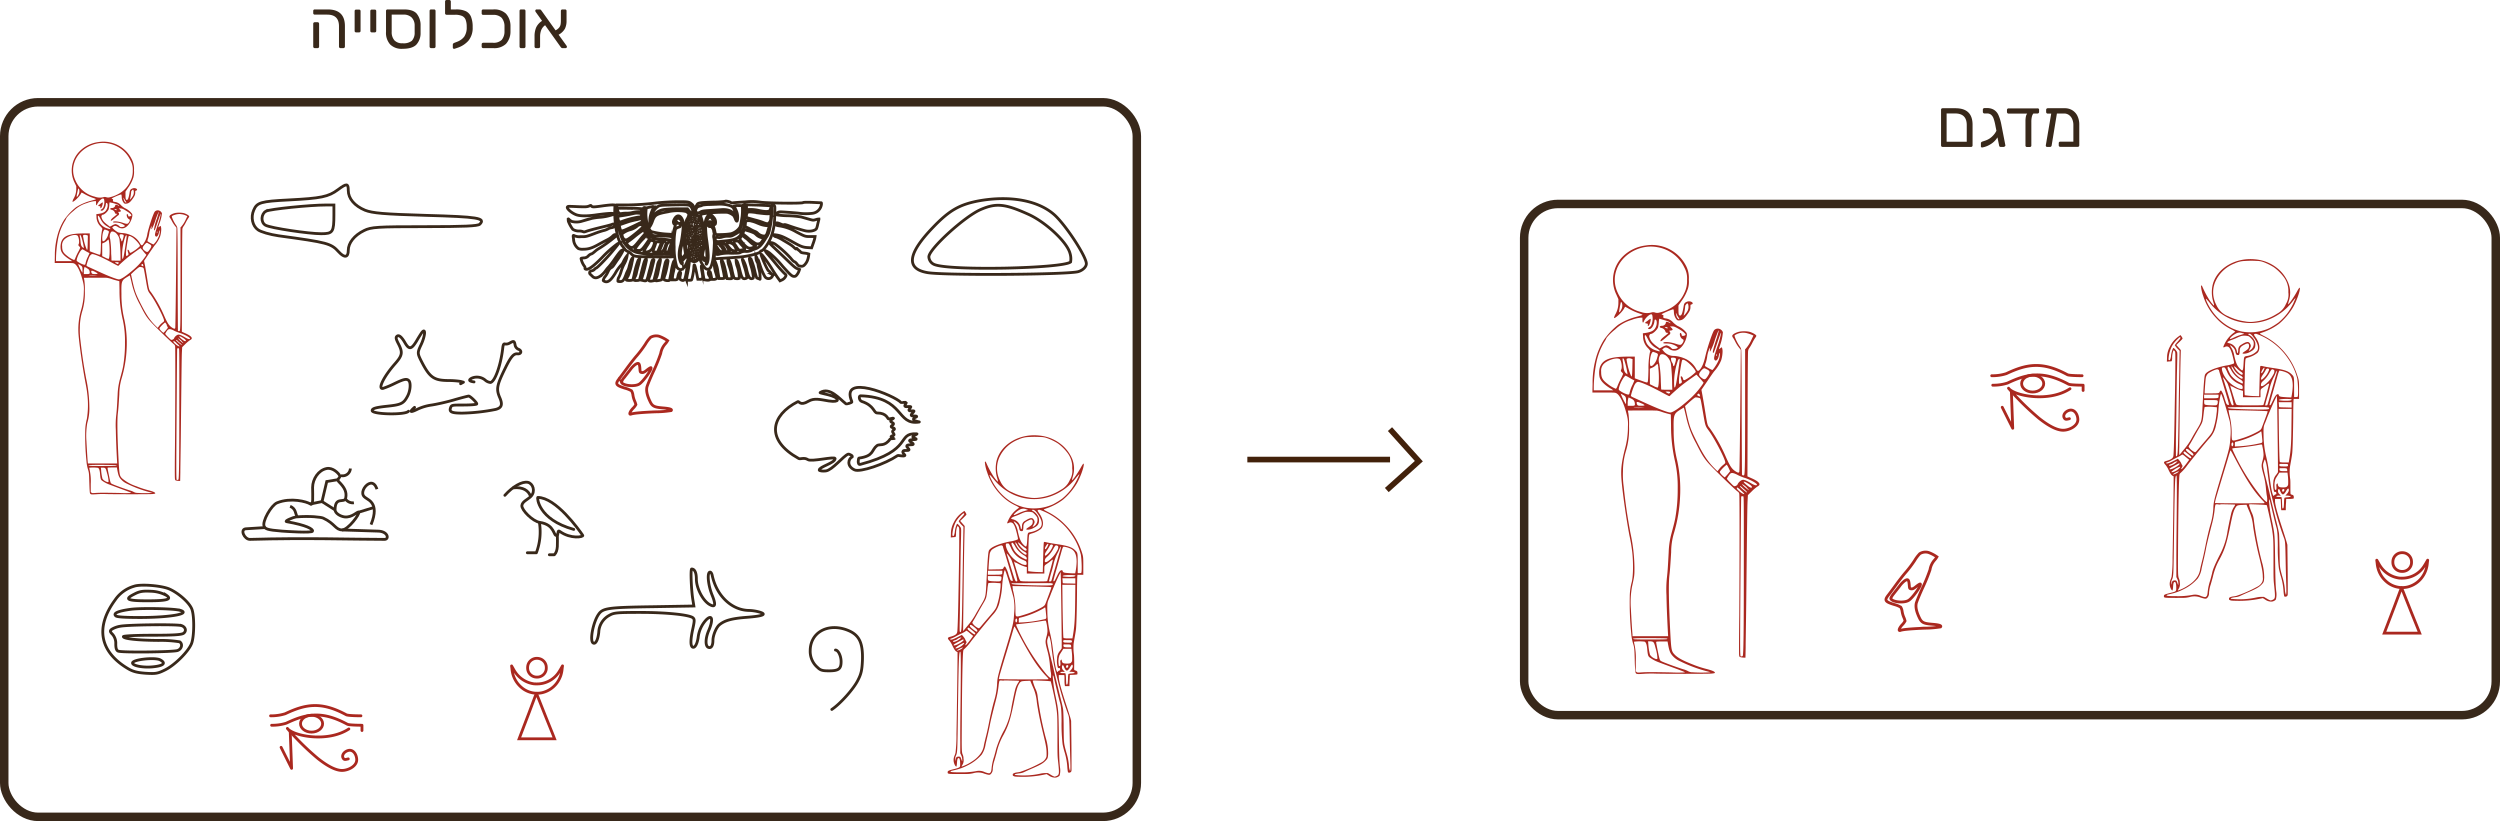 <svg xmlns="http://www.w3.org/2000/svg" viewBox="0 0 885.14 290.71"><defs><style>.cls-1{fill:#38281a;}.cls-2,.cls-3,.cls-4,.cls-5,.cls-7,.cls-8{fill:none;}.cls-2,.cls-3,.cls-7{stroke:#38281a;}.cls-2,.cls-5,.cls-7,.cls-8{stroke-miterlimit:10;}.cls-3,.cls-4{stroke-linecap:round;stroke-linejoin:round;}.cls-4,.cls-5{stroke:#aa281f;}.cls-6{fill:#aa281f;}.cls-7{stroke-width:3px;}.cls-8{stroke:#42210b;stroke-width:2px;}</style></defs><g id="Layer_2" data-name="Layer 2"><g id="Layer_1-2" data-name="Layer 1"><path class="cls-1" d="M120.17,20.24a.53.53,0,0,1-.15-.39V12.67q0-4.12-4.13-4.13h-4.44A.52.52,0,0,1,110.9,8V7.25a.54.54,0,0,1,.15-.41.56.56,0,0,1,.4-.14H116q6.12,0,6.12,5.9v7.25a.55.55,0,0,1-.55.55h-1A.54.54,0,0,1,120.17,20.24Zm-9.12,0a.53.53,0,0,1-.15-.39V11.78a.52.52,0,0,1,.15-.4.57.57,0,0,1,.4-.15h1a.46.46,0,0,1,.38.16.53.53,0,0,1,.15.39v8.07a.53.53,0,0,1-.15.39.46.46,0,0,1-.38.16h-1A.54.54,0,0,1,111.05,20.24Z" transform="translate(0 -3.36)"/><path class="cls-1" d="M125.72,14.69a.5.5,0,0,1-.16-.39v-7a.51.51,0,0,1,.16-.41.52.52,0,0,1,.39-.14h1a.53.53,0,0,1,.39.15.54.54,0,0,1,.16.4V14.3a.5.5,0,0,1-.16.39.56.56,0,0,1-.39.14h-1A.56.56,0,0,1,125.72,14.69Z" transform="translate(0 -3.36)"/><path class="cls-1" d="M131.26,14.69a.53.53,0,0,1-.15-.39v-7a.54.54,0,0,1,.15-.41.56.56,0,0,1,.4-.14h1a.52.52,0,0,1,.55.55V14.3a.53.53,0,0,1-.15.39.61.61,0,0,1-.4.14h-1A.61.61,0,0,1,131.26,14.69Z" transform="translate(0 -3.36)"/><path class="cls-1" d="M138.14,19.1a6.16,6.16,0,0,1-1.47-4.44V7.25a.51.51,0,0,1,.16-.41.53.53,0,0,1,.4-.14H143c2.07,0,3.55.46,4.45,1.39a6.38,6.38,0,0,1,1.46,4.27c0,.16,0,.59,0,1.3s0,1.13,0,1.29a6,6,0,0,1-1.57,4.29q-1.48,1.4-4.77,1.4A5.78,5.78,0,0,1,138.14,19.1Zm7.67-1.29a4.16,4.16,0,0,0,1-3q0-.24,0-1.17c0-.63,0-1,0-1.18a4,4,0,0,0-1.09-2.93,4,4,0,0,0-2.87-1h-4.17v6.1a4.35,4.35,0,0,0,1,3.05,3.75,3.75,0,0,0,2.89,1A4.65,4.65,0,0,0,145.81,17.81Z" transform="translate(0 -3.36)"/><path class="cls-1" d="M152.26,20.24a.53.53,0,0,1-.16-.39V7.25a.52.52,0,0,1,.56-.55h1a.53.53,0,0,1,.39.15.54.54,0,0,1,.16.4v12.6a.55.55,0,0,1-.55.55h-1A.52.52,0,0,1,152.26,20.24Z" transform="translate(0 -3.36)"/><path class="cls-1" d="M164.92,7.32a3.77,3.77,0,0,1,1.85,2,9.59,9.59,0,0,1,.58,3.66,7.1,7.1,0,0,1-1.5,4.79,8.87,8.87,0,0,1-3.93,2.53l-1,.34-.17,0a.44.44,0,0,1-.3-.12.46.46,0,0,1-.13-.34v-1c0-.29.18-.5.53-.65l.94-.36a5.73,5.73,0,0,0,2.57-1.82,5.7,5.7,0,0,0,.88-3.46,6.91,6.91,0,0,0-.38-2.53A2.47,2.47,0,0,0,163.58,9a6,6,0,0,0-2.43-.41h-.81l-2.21,0a.57.57,0,0,1-.4-.15.49.49,0,0,1-.15-.38V3.91a.53.53,0,0,1,.15-.39.54.54,0,0,1,.4-.16h.93a.52.52,0,0,1,.4.16.53.53,0,0,1,.16.39V6.7h1.82A8,8,0,0,1,164.92,7.32Z" transform="translate(0 -3.36)"/><path class="cls-1" d="M170.69,20.24a.53.53,0,0,1-.15-.39v-.79a.55.55,0,0,1,.15-.4.58.58,0,0,1,.4-.16h3.43a4.07,4.07,0,0,0,3.1-1,4.62,4.62,0,0,0,1-3.08q0-.35,0-.84c0-.32,0-.6,0-.82a4.61,4.61,0,0,0-1-3.08,4.08,4.08,0,0,0-3.1-1.05h-3.43a.52.52,0,0,1-.55-.55V7.25a.52.52,0,0,1,.55-.55h3.55a6,6,0,0,1,4.51,1.51,6.49,6.49,0,0,1,1.59,4.41c0,.23,0,.53,0,.92s0,.71,0,.93a6.5,6.5,0,0,1-1.59,4.42,6,6,0,0,1-4.51,1.51h-3.55A.54.54,0,0,1,170.69,20.24Z" transform="translate(0 -3.36)"/><path class="cls-1" d="M184.11,20.24a.5.5,0,0,1-.16-.39V7.25a.51.51,0,0,1,.16-.41.52.52,0,0,1,.39-.14h1a.53.53,0,0,1,.39.15.54.54,0,0,1,.16.4v12.6a.55.55,0,0,1-.55.55h-1A.5.5,0,0,1,184.11,20.24Z" transform="translate(0 -3.36)"/><path class="cls-1" d="M200.73,19.92a.46.46,0,0,1-.15.34.45.45,0,0,1-.33.14h-1.08a.56.56,0,0,1-.37-.1,1.47,1.47,0,0,1-.28-.28L193,12.29a3.83,3.83,0,0,0-1.4,1.79,6.42,6.42,0,0,0-.38,2.24v3.53a.52.52,0,0,1-.14.39.51.51,0,0,1-.41.16h-.86a.54.54,0,0,1-.4-.16.53.53,0,0,1-.15-.39V16.22a7.93,7.93,0,0,1,.55-3.09,5.58,5.58,0,0,1,2.11-2.38l-2.23-3.12a.91.91,0,0,1-.17-.45.49.49,0,0,1,.14-.34A.45.45,0,0,1,190,6.7h1.06a.58.58,0,0,1,.37.1,2,2,0,0,1,.27.3l5,7a3.73,3.73,0,0,0,1.29-1,2.64,2.64,0,0,0,.49-1.09,8.82,8.82,0,0,0,.1-1.43V7.25a.52.52,0,0,1,.55-.55h.91a.52.52,0,0,1,.55.55V10.7a6.32,6.32,0,0,1-.55,2.78,5.64,5.64,0,0,1-2.26,2.17l2.74,3.81A.93.93,0,0,1,200.73,19.92Z" transform="translate(0 -3.36)"/><path class="cls-2" d="M324.46,156.94c.89,0-1.26.65-1.28,1.11s1.29.53,1.2.8-2.18.05-2.33.44,1.43,1,1.29,1.36-1.94,0-2.25.49,1,1.22.72,1.55-1.65,0-2,.31c-.64.61.81,1.48.56,1.66-.52.41-2.31-.17-2.57,0-4.41,3-13.25,6-15.26,5.07-3-1.42-2-4-1-4.45.87-.36-.83-1.29-1.29-1.11-1.69.68-5.54,5.63-7.87,5.93-1.16.16-2.33-.06-2.33-.3,0-1.24,5.62-2.48,5.62-4.08,0-.89-8.35,1.23-9.64.37s-2.68-.08-3.21-.37c-12.05-6.68-9.81-15.33-.33-20.16.46-.23.73,1.64,3.7-.12,2.09-1.24,4.18-.62,7.23-.12,2.18.35,3,0,3.05-.25.16-1.73-6.53-2.45-6.1-2.72,3.37-2.1,6.74,2.1,9.16,4,.16.12,2.25-.37,2.09-.75-4.49-10.34,15.26-2.1,17.35.25.08.09,1.93-.12,1.93,0,0,.38-.76,1-.48,1.36s2.08-.16,2.08.25c0,.12-.9.92-.64,1.23s1.77,0,1.77.25-1.2,1.11-1,1.49,1.8.07,1.93.37-1.28.37-1.12,1.11c.12.55,2.24.84,2.09.86-8.36,1.36-5-8.77-20.89-9.27-.63,0-.51,1.65.48,2,4.5,1.48,4.18,4.08,5.46,4.08,3.38,0,3.7,2.1,4,2.1.78,0,1.69-.37,1.77-.25s-1,.5-1,1,1,.55,1,1-.88.63-.81,1,1,.36,1.13.74-.53.41-.64.87.72,1,.48,1.36-.92.24-1,.49.1.2.23.31c.41.34.91.37.9.44s-1.35,0-1.45.12c-1.92,2.84-3.85,1.73-4.66,2.35-2.08,1.6-1,3.71-6.42,4.45-.19,0-.63,2.51.48,2.22C323.66,162.75,317.23,156.69,324.46,156.94Z" transform="translate(0 -3.36)"/><path class="cls-3" d="M178.75,178.73c2.83-3.18,6.12-5,8.14-4.6,1.77.35,2.83,3.18,1.06,5-1.12,1.12-3,1.78-3.18,3.19-.18,1.61,3.89,5.66,6.36,6,5.44.78,4.76,5,6,4.6.77-.25.11-2.1,1.06-1.41,3.89,2.83,8.49,1.95,8.14,1.41-1.42-2.12-9.55-13.44-15.92-13.44-.27,0,0,7.78,12.73,11.32" transform="translate(0 -3.36)"/><path class="cls-3" d="M187.77,178.91c-.7-1.77-2.47-3.19-6-2.83" transform="translate(0 -3.36)"/><path class="cls-3" d="M186.71,199.07h3.19A21,21,0,0,0,191,188.46" transform="translate(0 -3.36)"/><path class="cls-3" d="M194.5,199.78h1.76c1.42-1.42,1.07-3.89,1.07-7.08" transform="translate(0 -3.36)"/><path class="cls-4" d="M127.79,256.8s-4.56,0-5.21-.38c-8.93-4.83-14.51-3.72-21.57-.37a16.47,16.47,0,0,1-5.21.75" transform="translate(0 -3.36)"/><path class="cls-4" d="M128.16,262v-1.86s-4.55,0-5.21-.37c-8.92-4.83-14.5-3.72-21.57-.37a16.48,16.48,0,0,1-5.21.74" transform="translate(0 -3.36)"/><path class="cls-4" d="M123.51,261.45c-7.62,5-19.9,2.41-21.76-.19a93.3,93.3,0,0,0,10.81,10.66c3,2.38,6.11,4.22,8.53,4.22,2.12,0,5.17-1.45,5.21-3.72,0-1.9-1.22-3.81-3-3.35-1.37.36-2.35,1.61-1.86,2.6.38.75.73.66,1.86.38" transform="translate(0 -3.36)"/><polyline class="cls-4" points="102.76 259.12 103.24 272.04 99.52 264.6"/><ellipse class="cls-4" cx="110.31" cy="256.23" rx="3.91" ry="2.98"/><path class="cls-2" d="M133.46,176.56c-.09-.28-.58-1.83-1.68-2.09-1.56-.38-3.61,2-3.34,3.76.24,1.55,2.2,1.6,3.34,3.35.84,1.27,1.26,3.47-.41,7.52" transform="translate(0 -3.36)"/><path class="cls-2" d="M120.28,171.75c-.41-.84-2.43-2.92-4.6-2.51-2.93.55-5,3.76-5,6.69,0,3.24.35,6.65-.84,5.85s-6.82-2.37-11.71-.41c-2.09.83-5.43,6.69-4.6,8.36.41.82.84,1.25,6.28,1.67,1.44.11,10.77.74,10.87,0s-2.09-2.09-9.2-3.34c-1-.19,2.53-1.61,3.34-1.68,5-.41,8.88.08,9.62.42,4.13,1.91,4.35,4.18,6.69,4.18,2.09,0,6.39-5.73,5.85-6.27-.38-.39-2.29,2-5,1.67-1.58-.21-3.35-1.33-3.35-2.51,0-5,3.35-2.14,3.77-4.18.44-2.2-.42-3.76-2.51-5.85C119.07,173,120.65,172.48,120.28,171.75Z" transform="translate(0 -3.36)"/><line class="cls-2" x1="132.41" y1="179.68" x2="126.97" y2="181.35"/><polyline class="cls-2" points="118.61 180.52 114.01 177.59 109.83 178.43"/><polyline class="cls-2" points="119.72 169.82 115.69 170.48 114.01 177.59"/><path class="cls-2" d="M93.94,190.15l-6.69.42c-2.51,0-.76,3.82,1.26,3.76,20.06-.58,36,0,47.66,0,1.68,0,1.26-2.93-2.51-2.93L121.12,191" transform="translate(0 -3.36)"/><path class="cls-2" d="M102.72,182.62c2.09.84,1.81,2.65,2.51,3.76" transform="translate(0 -3.36)"/><path class="cls-2" d="M125.3,181.37a3.1,3.1,0,0,1-2.92-1.26" transform="translate(0 -3.36)"/><path class="cls-2" d="M124.05,169.24a2.72,2.72,0,0,1-3.35,2.51" transform="translate(0 -3.36)"/><path class="cls-5" d="M189.7,236.46a3.33,3.33,0,0,0-2,1,3.21,3.21,0,0,0-.84,1.67,4.36,4.36,0,0,0,0,1.35,3.22,3.22,0,0,0,2.69,2.58,4.28,4.28,0,0,0,1.13,0,3.23,3.23,0,0,0,2.69-2.58,4.69,4.69,0,0,0,0-1.35,3.21,3.21,0,0,0-2.37-2.57A3.75,3.75,0,0,0,189.7,236.46Z" transform="translate(0 -3.36)"/><path class="cls-5" d="M181.13,239.14s.07.48.13,1a10.2,10.2,0,0,0,.46,2.33,9.75,9.75,0,0,0,1.48,2.8,10.24,10.24,0,0,0,1.55,1.6,8.49,8.49,0,0,0,7.22,1.74,9.08,9.08,0,0,0,5.12-3.34,10,10,0,0,0,1.48-2.8,10.77,10.77,0,0,0,.46-2.33c.06-.5.12-.94.13-1s0,0,0,0-.24.4-.5.86-.56,1-.66,1.11a9.23,9.23,0,0,1-7.12,4.37,14.68,14.68,0,0,1-1.77,0,9.45,9.45,0,0,1-2.87-.85,9.7,9.7,0,0,1-3.41-2.75,11.91,11.91,0,0,1-1.18-1.85c-.26-.46-.49-.85-.5-.86S181.13,239.1,181.13,239.14Z" transform="translate(0 -3.36)"/><path class="cls-5" d="M189.89,248.84s-.24.61-.51,1.34l-2,5.36-2.17,5.68-1.42,3.72h12.57s-.36-.93-.81-2.05-1.32-3.34-2-4.94c-3.39-8.56-3.6-9.07-3.62-9.11S189.9,248.83,189.89,248.84Z" transform="translate(0 -3.36)"/><path class="cls-6" d="M34.87,53.66a11.36,11.36,0,0,0-6.59,3.17,9.52,9.52,0,0,0-2.83,5.87A9.66,9.66,0,0,0,26.4,68L27,69.27v1.08A6.82,6.82,0,0,1,26,73.79a3.17,3.17,0,0,0-.34,1c.26.26,2.24-1.57,2.84-2.61l.38-.66a8.77,8.77,0,0,1,1,.52,18.59,18.59,0,0,0,3.26,1.46,4.26,4.26,0,0,1,.85.35s-.18.15-.46.23l-1.83.5a18.74,18.74,0,0,0-4.78,2.16,20.81,20.81,0,0,0-4.19,4.44A20.27,20.27,0,0,0,20.27,87a27.12,27.12,0,0,0-.85,6.92l-.05,2.56h3.26c3.07,0,3.27,0,3.66.2,1.08.53,2.3,3.09,3.13,6.59a9.81,9.81,0,0,1,.26,3.07,24.4,24.4,0,0,1-.85,6.4,24.36,24.36,0,0,0-1,9.37c.33,3.82,1.39,11.2,2.29,16,.53,2.8.64,3.44.79,4.87a30.92,30.92,0,0,1-.16,8.72,17.27,17.27,0,0,0-.57,4,89,89,0,0,0,.44,11,12.79,12.79,0,0,0,.55,2.9c.34,1.12.37,1.44.46,4.7.05,1.71.13,3.32.2,3.54.17.62.32.64,2.41.5a29.92,29.92,0,0,1,3.23-.06c1.9.09,15.5.1,16.5,0s1.1-.17.94-.41-.73-.5-2.27-.91a31.86,31.86,0,0,1-4.34-1.43,15,15,0,0,1-5-2.74c-.94-.91-1-1.24-1.26-5.44-.49-9.18-.6-15.06-.32-17.58.18-1.49.26-2.51.52-6.83a20.54,20.54,0,0,1,.77-5.43,42.9,42.9,0,0,0,1.83-10.73A39.3,39.3,0,0,0,44,116.38a36.57,36.57,0,0,1-1-8.9c-.08-4.68,0-4.83,2.27-6.2l.68-.42.13.42c.06.22.3,1.18.51,2.11a28.67,28.67,0,0,0,3,7.9c2.11,4.21,2.63,4.93,5.72,8,2.66,2.65,5.69,5.52,6.32,6A1,1,0,0,1,62,126c.11.64.07,22.34-.05,35.29-.07,6.12-.09,11.35,0,11.62.07.48.08.49.51.61a5.29,5.29,0,0,0,.88.11h.45l.06-3c0-1.63.11-7.35.17-12.72.25-24.11.31-28.32.39-29.92l.09-1.71,1.1-1.08a12.94,12.94,0,0,1,1.67-1.41c.37-.2.58-.39.61-.54.14-.53-.62-1.15-2.33-1.92l-1.16-.51.06-17.87c0-9.83.09-18.15.12-18.5A1.94,1.94,0,0,1,65,83.47,10.83,10.83,0,0,0,65.85,82a16.21,16.21,0,0,1,.84-1.43A1.71,1.71,0,0,0,67,80c0-.32-1.13-1-2.08-1.22a8.54,8.54,0,0,0-2.94,0c-1.2.32-2,.82-2,1.25a1.08,1.08,0,0,0,.23.5,9.93,9.93,0,0,1,.6,1,10.53,10.53,0,0,0,1.31,2l.36.44-.07,9c-.12,13.26-.29,26-.35,26.43s-.31.49-1.07,0c-1.13-.73-1.65-1.5-2.86-4.24a45.78,45.78,0,0,0-4.69-8.37c-.69-.83-.69-.82-1.37-5.08-.22-1.36-.55-3.3-.72-4.29L51,95.74l1.61-2.4c.89-1.32,1.82-2.65,2.07-3a10.68,10.68,0,0,0,2-3.24,9.3,9.3,0,0,0,.41-2.63c0-.48-.15-1.13-.26-1.13a2.87,2.87,0,0,0-.43.3c-.2.17-.38.27-.38.22s.18-.62.39-1.25a14.4,14.4,0,0,0,.93-3.73,1.73,1.73,0,0,0-1.1-1,1.44,1.44,0,0,0-1.42.39c-.46.47-2,5-2.63,7.78A8,8,0,0,1,50.56,90c-.38.37-.59.26-1-.52a6.74,6.74,0,0,0-3.35-2.91,8.75,8.75,0,0,0-3-.71,8,8,0,0,1-1.41-.23A8.15,8.15,0,0,1,40,84.26l-.29-.3.32-.3c.48-.43.92-.42,1.63,0a2.68,2.68,0,0,0,1.63.55c1.33,0,2.78-1.53,3.37-3.55.26-.89.27-1.23.09-1.61a6.7,6.7,0,0,0-2.55-2,6.55,6.55,0,0,1-1.32-1,3.45,3.45,0,0,0-2.19-1.19c-.65-.11-.76-.2-.68-.59s0-.34-.24-.46-.29-.15-.19-.23a20.92,20.92,0,0,1,3.24-1.38c.19,0,.22.12.28.87a3.34,3.34,0,0,0,.79,2.2c.27.22.36.25.83.2.8-.09,1.27-.42,2.07-1.48s1.11-1.68,1.09-2.45c0-.59,0-.61.25-.68.5-.12.55-.45.1-.73a1.63,1.63,0,0,0-1.42,0c-.62.27-.77.49-.9,1.26-.32,2-.61,2.75-1,2.75s-.48-.48-.48-1.78V71.2l.91-1.34a12.38,12.38,0,0,0,1.89-3.71,7.19,7.19,0,0,0,.21-2.44,7.5,7.5,0,0,0-.87-4.12A11.16,11.16,0,0,0,34.87,53.66Zm3.49.49a10.59,10.59,0,0,1,7.83,6A6.29,6.29,0,0,1,47,63.66a7.54,7.54,0,0,1-.86,3.88,9.45,9.45,0,0,1-4.54,4.66,10.9,10.9,0,0,1-2.71,1,2,2,0,0,1-1.21,0,1.72,1.72,0,0,0-1.19,0A5,5,0,0,1,33.59,73a10,10,0,0,1-6.9-5.79A8.47,8.47,0,0,1,26.3,61C27.77,56.28,33.27,53.17,38.36,54.15ZM28,70.37a2.39,2.39,0,0,1-.21,1.94c-.28.58-.52.83-.63.7s.29-1.84.48-2.69C27.71,70,27.82,70.05,28,70.37ZM47.34,71a2.57,2.57,0,0,1-.22,1.6A6.13,6.13,0,0,1,46,74.08a2,2,0,0,1,.1-.53,16.51,16.51,0,0,0,.35-2.39,1.4,1.4,0,0,1,.25-.37C47.05,70.37,47.25,70.44,47.34,71Zm-2.82,3.65c.28.36.26.56-.05.4S44,74.59,43.84,74c-.21-.79-.16-.87.15-.22A5.94,5.94,0,0,0,44.52,74.68Zm-7.58-.16a5,5,0,0,1-.39,2.37,1.75,1.75,0,0,1-.59.59c-.44.23-.44.47,0,.51.6.06,1.34-1,1.49-2.18.07-.61.16-.71.45-.49s.32,1.13,0,1.86c-.43,1.16-1.23,1.67-3,1.93l-.8.11.06.89a4.81,4.81,0,0,0,1.49,3.49,3.6,3.6,0,0,1,.62.8,1.29,1.29,0,0,1-.13.41,22.52,22.52,0,0,0-.4,5c-.07,2.67-.13,3.5-.28,3.7s-.62,0-3.26-1l-.42-.16V86H30c-5.37,0-7.54.81-8.34,3.1a6.26,6.26,0,0,0-.1,2.83c.29,1.12,1.3,2.19,3.18,3.34a5.45,5.45,0,0,1,.81.55s-1.3,0-2.86,0H19.83l0-.91a40,40,0,0,1,.66-6.62,19,19,0,0,1,2.57-6.82,4.87,4.87,0,0,0,.5-1,16.46,16.46,0,0,1,2.54-2.5,11.42,11.42,0,0,1,4.74-2.74,9.68,9.68,0,0,1,2.72-.66H34l0,.71c0,.84.22,1,.45.29a4.76,4.76,0,0,1,1.71-1.87C36.74,73.56,36.87,73.68,36.94,74.52Zm2.67.65,1.32.39c.67.2,1.21.51,1.21.7s-.13,0-.29-.1a1.72,1.72,0,0,0-.64-.27c-.35,0-.37,0-.47.48a1.19,1.19,0,0,1-1.11.67c-.72,0-.83.5-.13.62a1.61,1.61,0,0,1,1.14.93c.1.37.22.5.53.5.16,0,.29,0,.29.08a5,5,0,0,1-.8.73c-.94.73-1.3,1.1-1.4,1.4s0,.23.13.23.59-.31,1.7-1.28a6.48,6.48,0,0,1,.84-.67.58.58,0,0,0,.06-.85c-.2-.27-.17-.33.16-.33s.67-.15.67-.31a1.62,1.62,0,0,0-.39-.52l-.38-.39h.56c.59,0,1,.16,2.29,1,.82.48,1.63,1.2,1.63,1.43S46,80,45.64,80c-.18,0-.24-.11-.26-.35s-.24-.57-.41-.47-.12.71.06,1.06a1.42,1.42,0,0,0,.7.76c.33.13.29.56-.1,1.12s-.62.64-1.94.2C42,81.7,40,81.57,40,82c0,.12.19.15.93.16a5.07,5.07,0,0,1,3.15,1c.16.18.16.2,0,.36a1.77,1.77,0,0,1-.82.22c-.62.06-.63.05-1-.29a2.58,2.58,0,0,0-1.41-.75,4,4,0,0,0-1.1.46l-.86.46L38.12,83a9.19,9.19,0,0,1-1.29-1.1,3.73,3.73,0,0,1-.94-1.82c0-.37.26-.71.52-.71.55,0,1.83-1.2,2.06-1.94a8,8,0,0,0,.22-1.38,5.52,5.52,0,0,1,.1-1C38.85,75,38.91,75,39.61,75.17Zm1.73,2.48c0,.22-.19.22-.6,0s-.29-.17-.11-.22S41.3,77.46,41.34,77.65Zm14.18,3.24a16.8,16.8,0,0,0-1,3.92c.16.42.35,0,1.11-2.29.89-2.69,1.28-3.71,1.29-3.36a25,25,0,0,1-1.18,4.2c-.87,2.65-1,3.2-.73,3.58.42.64,1.1-.11,1.28-1.38.07-.54.18-.72.28-.46A4.83,4.83,0,0,1,56,87.53a7,7,0,0,1-1.68,2.39,12.1,12.1,0,0,1-2.12-1.16,3.74,3.74,0,0,1,.24-1,11.46,11.46,0,0,0,.39-1.7,8,8,0,0,1,.69-2.41l.19-.34-.07.64c-.06.57-.05.62.1.5a17.63,17.63,0,0,0,1.37-3.39c.24-.71.58-1.62.76-2C56.41,77.63,56.26,78.61,55.52,80.89Zm9.08-1.62a8.37,8.37,0,0,1,1.23.42l.51.23-.57,1.2a10.07,10.07,0,0,1-1.65,2.59l-.21.19v16.17c0,17.16,0,20.21-.3,20.48a.38.38,0,0,1-.62-.2c0-.12-.06-8.23-.08-18,0-11.78-.07-18-.14-18.32a2.77,2.77,0,0,0-.49-1,11.82,11.82,0,0,1-1.34-2.57c-.15-.47-.15-.48.06-.65a6.1,6.1,0,0,1,2.59-.65A5.83,5.83,0,0,1,64.6,79.27ZM35.09,80c.11.16.38.65.61,1.1a5.73,5.73,0,0,0,2.24,2.41c.82.47,1.2.79,1.13.92s-.38,0-1.11-.21a4.83,4.83,0,0,1-2.6-1.88C34.6,81.09,34.37,79,35.09,80Zm2.63,4.83c.92.34,1,.39.6,1.45a4.35,4.35,0,0,1-1.27,2.27,1.43,1.43,0,0,1-.57.25c-.25,0-.34-.8-.23-1.92.13-1.28.49-2.2.88-2.26Zm3,.77A4.18,4.18,0,0,1,42.29,88a55.89,55.89,0,0,1,.38,6.15l0,1.49h-1.6c-1.22,0-1.61,0-1.61-.13s0-1.1-.1-2.31A36,36,0,0,0,39,88a2.9,2.9,0,0,1,.27-2.44C39.5,85.22,40.08,85.23,40.71,85.63Zm15-.06c0,.13,0,.27-.1.3s-.09-.07-.09-.23,0-.31.09-.31S55.71,85.44,55.71,85.57Zm-12.12.9c.26.18.26.36,0,1.31s-.42,1.2-.58,1a.85.85,0,0,1-.1-.38,1.48,1.48,0,0,0-.25-.61,1.84,1.84,0,0,1-.3-1.3C42.44,86.26,43.29,86.26,43.59,86.47Zm-16.27.24c.53.28.89,2.4.53,3.09-.19.36-.14.51.27.89a.88.88,0,0,1,.26.4,9.78,9.78,0,0,1-.66,1.43,20.39,20.39,0,0,0-1,2.09,2.63,2.63,0,0,1-.45.86,9.33,9.33,0,0,1-2.4-1.41C22.35,92.87,22,92.19,22,90.51A2.88,2.88,0,0,1,22.94,88C24.18,86.9,26.42,86.23,27.32,86.71Zm1.43.44a22.09,22.09,0,0,1,.9,3.74v.33L29.33,91c-.51-.38-.72-.91-.8-2a14.7,14.7,0,0,0-.21-1.62C28.08,86.32,28.36,86.17,28.75,87.15Zm2-.5.35.15-.05,2.38C31,91.53,31,92,30.74,91.75a17,17,0,0,1-1.19-4c-.2-1-.2-1,0-1.14A1.68,1.68,0,0,1,30.79,86.65ZM44.85,87c0,.47-.81,6-1.08,7.17-.15.58-.25.84-.36.84s-.15-.22-.18-1.27a19.82,19.82,0,0,1,1.12-6.57C44.63,86.53,44.81,86.48,44.85,87Zm1.94.33c1.3.91,2.9,2.78,2.73,3.19a13.14,13.14,0,0,1-3.13,2.29c-.33.13-.49,0-.58-.41s-.64-.92-.64-.43a4.53,4.53,0,0,0,.19.85c.17.56.18.64,0,.84s-.59.4-.71.27a9.64,9.64,0,0,1,.13-2.68c.2-1.49.61-3.85.73-4.15S46,86.84,46.79,87.37Zm-8.17,1.77c.32,2.31.22,5.78-.17,5.93a4,4,0,0,1-1.2-.47l-1.06-.52V89.56l.64-.27a3.55,3.55,0,0,0,1.1-.74c.29-.3.47-.42.51-.36A5.37,5.37,0,0,1,38.62,89.14Zm14.17.62c1,.49,1,.81.2,2-.57.86-.81,1-1.35.69a3.63,3.63,0,0,1-.72-.55c-.51-.5-.52-.89,0-1.55s.89-1,1.13-1A3.09,3.09,0,0,1,52.79,89.76Zm-1.32,3.45.36.42-.21.35a24.08,24.08,0,0,1-4.28,4.82c-2.54,2.22-4.47,3.52-5.22,3.52s-3.82-1.19-7.69-3l-3.25-1.49c-.41-.2-.56-.31-.56-.46a19.24,19.24,0,0,1,.95-2.88c.28-.64.64-1,1-1.12.6-.13,3.35,1,7,3,1.17.64,2.18,1.15,2.25,1.15a.37.37,0,0,0,.26-.17c.27-.31,2.31-2.14,3.24-2.89.53-.43,1.74-1.32,2.69-2l1.73-1.22.71.76C50.81,92.46,51.29,93,51.47,93.21ZM29.91,92a11.76,11.76,0,0,0,1.21.69l.56.3s-.22.53-.51,1.18a9.79,9.79,0,0,0-.9,2.48c-.08.47-.25.54-.81.35a8,8,0,0,1-2.22-1.19c-.13-.2-.13-.28,0-.84a9.74,9.74,0,0,1,1.05-2.37,3.34,3.34,0,0,1,.86-1A8.51,8.51,0,0,1,29.91,92Zm12,4.26c.21.11.16.35-.12.5s-.28,0-.63-.16-.43-.29-.43-.34S41.71,96.14,42,96.27Zm8.74.93c.18.41.17.43,0,.43S50,97.35,50,97.2s.4-.44.53-.38A1.57,1.57,0,0,1,50.69,97.2Zm-22.35,0c.84.47.91.63.91,1.76,0,.65,0,1-.09.91a17.31,17.31,0,0,1-1.46-3A2.93,2.93,0,0,1,28.34,97.16Zm22.24.9c.4.17.34,0,1.12,4.5.63,3.7.61,3.67,1.7,5.13,1.58,2.16,4.57,7.89,4.72,9.07.05.34,0,.37-.55.79a6.25,6.25,0,0,0-1.15,1.15l-.55.71-.73-.71c-2.16-2.15-3.44-4.09-5.77-8.81-1.44-2.94-1.74-3.87-2.69-8.25l-.26-1.22.9-.86c.51-.47,1.19-1.06,1.51-1.3.54-.41.61-.45,1-.39A4,4,0,0,1,50.58,98.06Zm-19.87.19c.74.37,1,.67,1.08,1.31s.05.81-1.07.81h-1V99.9a5.32,5.32,0,0,1,.24-2A4.45,4.45,0,0,1,30.71,98.25Zm3.1,1.43a3.41,3.41,0,0,1,.81.48c0,.13-.38.21-1,.2-.89,0-1.06-.09-1.2-.53C32.14,99.06,32.45,99,33.81,99.68Zm.57,1.27c.47,0,0,.07-1.37.07-1.24,0-1.79,0-1.41-.07A16.13,16.13,0,0,1,34.38,101Zm3.65.78a7.8,7.8,0,0,1,1.46.36c.36.13,1.14.37,1.72.52l1.08.28.06,3.31a45.16,45.16,0,0,0,1.16,10.35,34.25,34.25,0,0,1,.78,7.93A47.67,47.67,0,0,1,43.6,133c-.2,1.09-.39,1.83-1.12,4.54a23.92,23.92,0,0,0-.83,5.5c-.23,4.5-.31,5.63-.5,7.34a30.89,30.89,0,0,0-.14,5.17c.05,2.94.17,6.27.41,10.66l.07,1.25H31.12l-.05-.51c-.1-.86-.34-4.77-.47-7.39a26.35,26.35,0,0,1,.31-6.45,17.77,17.77,0,0,0,.73-5.66,49.88,49.88,0,0,0-1.16-10.15c-.95-5.17-1.44-8.52-2-13.42a26.53,26.53,0,0,1-.21-4.49,20.56,20.56,0,0,1,.9-6,21.74,21.74,0,0,0,.86-7.08,21.11,21.11,0,0,0-.16-3.64c-.09-.49-.17-.92-.17-.94S37.23,101.64,38,101.73Zm21,16.65c.25.51.46,1,.46,1a17.89,17.89,0,0,1-1.55,1.8,5.06,5.06,0,0,1-1.28-1.22c-.19-.3-.2-.35-.06-.6a11.61,11.61,0,0,1,1.89-1.89A4.44,4.44,0,0,1,59.06,118.38Zm2.57,2a16,16,0,0,0,1.95.79c1.57.45,3.75,1.61,3.75,2s-.65.26-1.52-.26c-2.1-1.23-2.52-1.34-3.24-.82a2.6,2.6,0,0,0-.9,1.06c0,.18-.55.51-.84.51s-.48-.21-1.28-1a8.79,8.79,0,0,1-1-1.12,6.08,6.08,0,0,1,1-1.5C60,119.76,60.48,119.85,61.63,120.42Zm2.73,2.3c1.21.65,1.81,1.26,1.38,1.43-.23.08-.6-.12-1.37-.74C63.18,122.45,63.17,122.11,64.36,122.72Zm0,1.44c.72.67.85.94.22.47A10.28,10.28,0,0,1,63,123.2C63,123.05,63.71,123.51,64.4,124.16Zm-1.3,0c1,.83,1.57,1.39,1.32,1.39a13.25,13.25,0,0,1-2-1.7C62.32,123.59,62.51,123.68,63.1,124.16Zm-.63.59c.7.57,1.29,1.19,1.21,1.26s-.58-.1-1.16-.56c-.74-.59-1.09-1-1-1.22S61.64,124.07,62.47,124.75Zm1,2c.13.07.15,2.34.13,19.49,0,20.07-.09,26.65-.32,26.93a.5.5,0,0,1-.38.12c-.46-.05-.44,2.48-.2-32,.05-7.92.12-14.46.14-14.52S63.22,126.59,63.42,126.73ZM41.16,168.09c.24.1.24.11-.14.18s-8.86.12-9.36,0c-1.15-.24.58-.35,5.31-.31C39.4,168,41,168,41.16,168.09Zm-6.49.91c.39.14.63.79.74,2,.16,1.74.25,2.08.6,2.44a10.49,10.49,0,0,0,2.62,1.44l3.66,1.37c3.54,1.29,4.15,1.53,4.15,1.65a36.75,36.75,0,0,1-4.07,0c-5.14-.11-7.21-.11-8.62,0-1.06.08-1.15.07-1.37-.12l-.25-.19v-2.92a18,18,0,0,0-.39-4.93c-.07-.37-.14-.72-.14-.77A12.59,12.59,0,0,1,34.67,169ZM37,169c.41.14.53.41.93,2a11,11,0,0,1,.51,2.92c-.09.22-.39.19-.94-.08a2.87,2.87,0,0,1-1.23-1,16.77,16.77,0,0,1-.48-3.2l-.07-.7h.48A3,3,0,0,1,37,169Zm4.45.25c.44,2.54.67,3.11,1.65,4.09a6.08,6.08,0,0,0,1.77,1.23,41.87,41.87,0,0,0,7.61,2.91c.7.18,1.34.35,1.42.4a37.44,37.44,0,0,1-5.17,0,2.69,2.69,0,0,1-1.37-.33,5.1,5.1,0,0,0-1.23-.5c-1.42-.41-5.36-1.84-6.35-2.3-.53-.26-.58-.32-.76-1s-.94-4.4-.94-4.64.2-.22,1.83-.23h1.48Z" transform="translate(0 -3.36)"/><path class="cls-6" d="M35.61,75.47a3.57,3.57,0,0,1-.7.49s-.09.09-.09.2.07.19.27.19c.38,0,.54.14.46.38s0,.44.22.29c.35-.29.82-2,.54-2A3.32,3.32,0,0,0,35.61,75.47Z" transform="translate(0 -3.36)"/><path class="cls-2" d="M256.74,74.66a39.08,39.08,0,0,1-4.4.26c-4.67.14-5.28.25-5.6,1-.09.22-.21.39-.28.39a2.13,2.13,0,0,0-.38.84l-.28.83-.21-1c-.18-.87-.24-1-.59-1.28-1.06-.91-1.21-.92-5-.91-2.28,0-5,.16-7.46.41a92.82,92.82,0,0,1-11.07.73h-3l-.05.64a37.78,37.78,0,0,0,.15,4.44c.38,3.64,1.58,7.35,2.93,9a8.23,8.23,0,0,0,3.77,2.68,21.42,21.42,0,0,0,6.11.61c1.13,0,3.14,0,4.48,0,2,0,2.46.1,2.52.3a1.27,1.27,0,0,1,.05.51c0,.23-.9.27-6.57.22-7.21-.08-7.34-.08-8.47-1.19a4.13,4.13,0,0,0-1.15-.77,2.2,2.2,0,0,1-1-.78c-.23-.32-.62-.82-.86-1.1a2,2,0,0,1-.51-1c-.05-.33-.12-.44-.27-.44-.45,0-1.34-3.3-1.69-6.3a34.71,34.71,0,0,1-.18-6.54c0-.28,0-.3-1-.3-.56,0-2.1.16-3.43.35-3,.43-3.6.45-3.88.08s-.28-.25-.93,0-1.07.29-3.66.2c-3.63-.16-3.63-.16-3.84,0-.66.41,1.13,2.11,3,2.84,1.29.5,3.7.53,6.73.11,3.71-.53,6.23-.73,6.4-.48s.07.21-.32.39a18,18,0,0,1-4.11.87,22.9,22.9,0,0,0-4.82.82l-1.94.62a6.77,6.77,0,0,1-3.45.07,3.48,3.48,0,0,1-.89-.6c-.4-.41-.41-.41-.41-.08a3.51,3.51,0,0,0,.07.66,12,12,0,0,0,1.55,2.79,4,4,0,0,0,2.28.6,3.83,3.83,0,0,1,1.27.2c.35.18.59.16,1.24-.09.94-.34,3.15-.92,6.33-1.69,1.26-.3,2.46-.64,2.68-.73.52-.23.79-.23.89,0,.26.64-.07,1-1,1.14a3.16,3.16,0,0,0-1.2.42,6.41,6.41,0,0,1-1.7.62,30.09,30.09,0,0,0-3,1c-3.09,1.15-3.08,1.15-4.9,1.14a4.73,4.73,0,0,1-2.23-.29c-.59-.3-.6-.28-.4,1.14a4.37,4.37,0,0,0,1.72,3.36,3.69,3.69,0,0,0,1.65.23c2,0,3.25-.43,5.77-1.85.86-.48,2.11-1.14,2.78-1.47a8.65,8.65,0,0,0,1.78-1.18c.7-.71,1-.83,1.28-.51s.17.27-.71,1a50.52,50.52,0,0,1-5.1,3.66,8.58,8.58,0,0,0-1.44,1c-.85.75-1.29,1.05-1.56,1.05a2.81,2.81,0,0,0-.91.64,2.07,2.07,0,0,1-1.66.73c-.92.1-1,.1-.89.44a6.78,6.78,0,0,0,1,2.29c.31.39.39.57.36.84s0,.35.32.44c.86.25,2.65-1,5.71-4.14a39.82,39.82,0,0,1,5.44-4.86c.28-.14.52-.25.53-.21s-1.48,1.93-2.76,3.42c-2.1,2.45-5,5.38-5.3,5.38-.11,0-.35.2-.55.41a1.55,1.55,0,0,1-.88.53,2,2,0,0,0-.73.31.7.7,0,0,0,.14,1l.74.71c.85.88,2.16.56,3.63-.87a9.24,9.24,0,0,0,1.12-1.34,10.65,10.65,0,0,1,1-1.19,27.57,27.57,0,0,0,1.9-2.48c1.79-2.58,2.39-3.29,2.85-3.43l.39-.12-.13.37a22,22,0,0,1-2.12,3.44c-1.42,2.15-1.47,2.21-2,2.53s-.76.58-1.24,1.61a8.31,8.31,0,0,1-.86,1.44,3.13,3.13,0,0,0-.75,1.47c0,.09.24.25.52.36,1.14.43,2.11-.32,3.7-2.84A14.86,14.86,0,0,1,220,97.1a3.53,3.53,0,0,0,.67-1,10.94,10.94,0,0,1,1.38-2.27,8.83,8.83,0,0,1-1.06,3,14.91,14.91,0,0,0-1.05,2.58,12.57,12.57,0,0,1-.72,1.92,2.55,2.55,0,0,0-.44,1.59c0,.08.35.13.73.13,1,0,1.35-.41,2.11-2.43a10.29,10.29,0,0,1,.69-1.57,5.47,5.47,0,0,0,.45-1.35c.2-.74.48-1.65.6-2,.23-.62.63-1.21.7-1a11.3,11.3,0,0,1-.3,1.53,24.17,24.17,0,0,1-1.35,4.77,4.23,4.23,0,0,0-.64,1.48c0,.19,1.46.25,2,.07l.34-.13.45-2a31.75,31.75,0,0,1,1.36-4.86c.21-.39.58-.7.58-.5a19,19,0,0,1-.6,2.59c-.2.75-.45,1.76-.56,2.28a4.55,4.55,0,0,1-.45,1.36,1.9,1.9,0,0,0-.33,1.3,1.7,1.7,0,0,0,.9.07c.78,0,.88-.09,1-.41s.46-1.74.88-3.39c.78-3.11,1-3.69,1.39-3.69.11,0,.19,0,.19.12a55.86,55.86,0,0,1-1.55,6.11l-.36,1.14.48.1c1.1.27,1.33.22,1.59-.35a11.52,11.52,0,0,0,.47-1.57c.14-.56.36-1.43.5-1.91s.38-1.39.52-2a7.13,7.13,0,0,1,.39-1.3c.13-.18.57-.25.57-.1s-.12.58-.27,1.2-.4,1.67-.56,2.36a19.52,19.52,0,0,1-.69,2.26,5.6,5.6,0,0,0-.37,1.24c.05.36.47.5,1.18.39l.67-.12.54-2.15c.29-1.17.61-2.56.73-3.07a4.53,4.53,0,0,1,.87-2.19c.23-.16.23-.16.18.32,0,.27-.19,1.12-.37,1.9s-.41,1.89-.52,2.44a7.11,7.11,0,0,1-.48,1.58,2.82,2.82,0,0,0-.28.92c0,.32,0,.34.76.23,1.11-.18,1.42-.28,1.42-.53s.8-4.19,1.11-5.4a3.34,3.34,0,0,1,.46-1.19c.25-.27.61-.16.61.18a35.53,35.53,0,0,1-1,4.67c-.44,1.17-.52,1.63-.37,1.92s1.78.55,1.94.12c0-.09.28-1.38.56-2.89a21.66,21.66,0,0,1,.74-3.34,1.92,1.92,0,0,1,.31-.57,6.29,6.29,0,0,1,.08,2.08c-.05.37-.19,1.12-.31,1.65a12.4,12.4,0,0,0-.4,2.34l-.05.68h.82a1.67,1.67,0,0,0,.91-.16,8.13,8.13,0,0,0,.29-1.1c.19-1,.52-1.62.78-1.46s.17.41,0,1.3a4.17,4.17,0,0,0-.11,1c.05.3.62.63,1.07.63.62,0,.81-.51,1.31-3.4a9.08,9.08,0,0,1,.78-3.08c.16-.23.19-.25.19,0a35.61,35.61,0,0,1-.66,4.19c-.22,1.1-.38,2.06-.36,2.11a2.48,2.48,0,0,0,.93.11c.85,0,.88,0,1-.43a23.27,23.27,0,0,0,.68-3.9c.07-1.9.33-1.41,1,1.82l.43,2.17.67,0a1.48,1.48,0,0,0,.87-.14c.19-.18.19-.23.15-.9,0-.39-.14-1.19-.25-1.76a10.64,10.64,0,0,1-.21-1.53c0-.46,0-.48.14-.16a12.29,12.29,0,0,1,.35,1.76c.12.78.28,1.76.35,2.17l.13.72.82.13c.79.12,1.38-.06,1.38-.43a1.71,1.71,0,0,0-.36-1.08c-.43-.55-.47-1.58-.06-1.58s.46.26.74,1.6l.25,1.24h.67c.63,0,1.15-.3,1.15-.68,0-.08-.16-.74-.36-1.45a12.3,12.3,0,0,1-.63-3.32c0-1,.09-1.24.31-.89a12.44,12.44,0,0,1,1,3.78l.39,2.26.89,0c.56,0,.92-.06,1-.18s-.07-1.25-.62-3.66c-.5-2.22-.53-2.43-.4-2.56.3-.3,1,1.55,1.51,4.19l.46,2.22.81.06c.43,0,.82,0,.85-.09a4.24,4.24,0,0,0,0-1A21.38,21.38,0,0,0,258,97.1a10.12,10.12,0,0,1-.27-1.3c0-.42,0-.48.13-.48.33,0,.84,1.41,1.28,3.54a23.14,23.14,0,0,0,.62,2.5c.21.52.27.57.79.64a2.63,2.63,0,0,0,.87,0l.31-.13,0-.76a12.93,12.93,0,0,0-.65-3.29,6.41,6.41,0,0,1-.45-2.29c.31,0,.76,1.16,1.31,3.45.64,2.7,1,3.26,1.95,3,.43-.09.54-.17.54-.41a17.49,17.49,0,0,0-.9-3.85c-.31-1-.59-2-.64-2.18-.08-.38-.08-.39.11-.29a11.85,11.85,0,0,1,1.35,3.59c.6,2.56,1.15,3.43,2,3.14.35-.1.38-.14.38-.58a17.83,17.83,0,0,0-.79-3.79,14.11,14.11,0,0,1-.62-2.64c0-.3.36-.2.61.18a27.63,27.63,0,0,1,1.39,4.56,16,16,0,0,0,.59,2,1.48,1.48,0,0,0,.54.27,2.3,2.3,0,0,1,.56.23c.12.08.13,0,.1-1a9.19,9.19,0,0,0-.35-2.38,18.25,18.25,0,0,1-.38-1.81,1.58,1.58,0,0,0-.24-.75,3.56,3.56,0,0,1-.49-1.77v-.47l.23.39c.12.22.76,1.76,1.42,3.45a19.38,19.38,0,0,0,1.52,3.44,1.52,1.52,0,0,0,2.44.15c.4-.54.44-.77.15-.93a4.83,4.83,0,0,1-.73-.73,2.31,2.31,0,0,0-.61-.6c-.31,0-2.82-5.65-2.6-5.82s2.27,2.68,3.74,5c.83,1.35,1.83,2.88,2.23,3.41l.73,1,.65-.3a2.75,2.75,0,0,0,1.45-1.5c.06-.26,0-.39-.6-.88a44.35,44.35,0,0,1-3-3.38c-1.27-1.54-2.52-3-2.8-3.3-.45-.46-.91-1.12-.86-1.24s.84.28,1.43.72a35.87,35.87,0,0,1,4.68,4.75c2.76,3.07,3.29,3.53,4,3.55.5,0,.62-.06,1.05-.59a4.82,4.82,0,0,0,.69-1.22l.22-.63-.66-.24c-.74-.25-1.41-.82-3.93-3.27-.95-.92-2.7-2.59-3.89-3.71-1.75-1.64-2.13-2-2-2.17.31-.3,1.33,0,2.16.64A37.22,37.22,0,0,1,280,94.81c.59.75.95,1.1,1.2,1.17a2.34,2.34,0,0,1,.95.82c.56.69.63.74,1.32.8a1.36,1.36,0,0,0,1.22-.3,4.76,4.76,0,0,0,1.29-2,9.2,9.2,0,0,0,.39-2A5.73,5.73,0,0,0,285,93c-1-.11-1.42-.23-1.54-.43a2.46,2.46,0,0,0-.59-.55,5.21,5.21,0,0,1-.62-.57c-.14-.18-.22-.19-.32,0s-.28,0-.76-.43c-.72-.71-1.27-1.06-4-2.66a13.61,13.61,0,0,0-2.32-1.17c-.39,0-.84-.31-.84-.57s.26-.14.87-.07c1.54.23,2.63.69,6,2.59,2.68,1.51,3.47,1.79,5.07,1.88l1.41.09.53-1.51a16.27,16.27,0,0,0,.61-2l.07-.49-1.66,0c-1.85,0-1.87,0-5-1.65a16.59,16.59,0,0,0-6-2.13c-.73-.11-1.12-.23-1.27-.43l-.2-.27.19-.19c.3-.28.69-.23,1.71.21.67.3,1,.38,1.23.27s.67,0,1.55.3c2,.73,5,1.65,6.12,1.88,1.57.32,3.39-.07,3.84-.8a7.72,7.72,0,0,0,.42-1.47c.15-.66.32-1.35.37-1.53a.83.83,0,0,0,.07-.39,3.07,3.07,0,0,0-1.05.2c-1,.28-1,.28-2.66-.2l-2.57-.73a35.39,35.39,0,0,0-4.86-.44,24.81,24.81,0,0,1-4-.35c-.12-.29.05-.52.59-.8s.86-.25,3.48-.07c1.63.1,3.48.26,4.12.35a17.79,17.79,0,0,0,4.74,0,3.64,3.64,0,0,0,3.11-3.23c0-.48,0-.5-.22-.48L287.38,75c-2.18-.07-3,0-3.06.1-.24.34-12.55.2-15-.15a20.5,20.5,0,0,0-5.52-.09c-2,.1-3.91.24-4.22.3a1.22,1.22,0,0,1-.95-.16C258.22,74.71,256.82,74.44,256.74,74.66Zm.09,1.13c1.8.29,2.7.75,3,1.55a9.88,9.88,0,0,0,.51,1,3.22,3.22,0,0,1,.4,1.12c.11.75.05.73-.72-.25-1.06-1.31-2.53-1.81-4.82-1.61-.76.07-2.53.19-4,.28-2.2.14-2.64.22-3.13.52-.67.42-1.3.48-1.58.1s-.27-.62,0-1.22.51-.76,1.44-1a1.88,1.88,0,0,0,.8-.31,18.16,18.16,0,0,1,2.75-.21c1.47-.05,3-.12,3.41-.14A13.16,13.16,0,0,1,256.83,75.79Zm-12.48.45a2.93,2.93,0,0,1,.9,1.68c.09.46.09.5-.08.7s-.54.23-1.16-.57l-.59-.75-3.66,0a41.08,41.08,0,0,0-4.65.24,5.83,5.83,0,0,0-4.24,2.87c-.2.36-.37.61-.37.55s.06-.39.13-.74a5.55,5.55,0,0,1,2.4-3.8c.63-.36.93-.39,4.93-.5C243,75.83,243.85,75.85,244.35,76.24ZM263.84,76c0,.13.07.87.1,1.66a18,18,0,0,1-.18,3.41,12.66,12.66,0,0,1-1.08,4.7c-.93,1.79-2.22,2.49-5.22,2.81l-2.58.28c-1.12.14-1.64-.09-1.64-.73s.14-.83.89-.71a3.36,3.36,0,0,0,1.64-.16,7.13,7.13,0,0,1,2-.26,3.18,3.18,0,0,0,1.62-.25c2.46-1.32,2.32-1.17,2.9-2.93a21.5,21.5,0,0,0,.88-6.2l0-1.63.22-.07a2.66,2.66,0,0,1,.27-.09S263.81,75.9,263.84,76Zm9.17.25a3.77,3.77,0,0,1-.43,1.62c-.36.48-1.68.5-3.93,0a13,13,0,0,0-4.12-.3c-.2,0-.21,0-.23-.83l0-.87,4.35.12C271,76.11,273,76.2,273,76.25Zm1.24.09c.1.22.12.45.07,1.76,0,.83-.05,1.9-.05,2.38a20.18,20.18,0,0,1-1.21,6.64c-.82,2.17-2.57,4.78-3.37,5a.9.9,0,0,0-.53.39c-.22.49-3.1,1.31-6,1.72-1.22.16-2.66.27-8.41.64l-1.86.12,0-.42c0-.23.09-1.18.13-2.08a9.91,9.91,0,0,1,.15-1.63c.2,0,.67.72.81,1.22l.16.55-.46,0c-.51,0-.64.1-.44.47s.82.47,1.7.18a15.11,15.11,0,0,1,3.87-.26c2.59,0,3.08-.06,3.42-.31a3.32,3.32,0,0,1,1.83-.33,4.45,4.45,0,0,0,1.9-.31,7.49,7.49,0,0,1,1.36-.56c1.48-.48,2.31-1.34,3.91-4a6.81,6.81,0,0,0,1.25-3,27.25,27.25,0,0,0,.78-6.27c0-1,0-2,.06-2.12C273.38,75.85,274.08,76,274.25,76.34Zm-11.41.2a20.14,20.14,0,0,1-.09,3.53c-.08.53-.25,1.56-.39,2.29-.23,1.23-.28,1.37-.65,1.83a5.82,5.82,0,0,1-2.84,1.92,21.81,21.81,0,0,1-3,.28c-1.93.07-2.43.06-2.53-.14a8.67,8.67,0,0,1-.28-1.12,9.9,9.9,0,0,0-.42-1.47l-.24-.55.44-.16c.38-.13.45-.2.5-.62a2.52,2.52,0,0,0-.75-2.1c-.6-.76-1.15-1-1.62-.82a4.15,4.15,0,0,0-1.17,2.19l-.31,1v1.62a31.12,31.12,0,0,0,.27,3.81,51.83,51.83,0,0,1,.51,5.37c0,1.36,0,1.38-.13,1.42a1.19,1.19,0,0,1-1.4-1.17,9.83,9.83,0,0,1,.28-1.5,18.33,18.33,0,0,0,.36-1.84,28.25,28.25,0,0,0-.06-4.76,28.85,28.85,0,0,0-1.2-5.54c-.21-.59-.22-.59.73-.94a47.93,47.93,0,0,1,8.65-.54,5.59,5.59,0,0,1,2.21,1.09,4,4,0,0,1,.6,1.13c.46,1.25.78,1.21.85-.07a5.76,5.76,0,0,0-.66-3.12,10.9,10.9,0,0,1-.5-1.28,3.81,3.81,0,0,1,1.4-.14C262.79,76.15,262.79,76.15,262.84,76.54Zm-31.57.64a10.31,10.31,0,0,0-1.06,2.93,12.55,12.55,0,0,0-.13,2.11c0,.76,0,1.38,0,1.38s.5-.71.88-1.77c.83-2.38,1.38-2.72,5.49-3.48a14.91,14.91,0,0,1,4.33-.37,9.38,9.38,0,0,1,2.22.3c.41.23.91.8.91,1a4.38,4.38,0,0,1-.59,1.56,2.36,2.36,0,0,0-.36.85c0,.2-.16.76-.29,1.26a12.21,12.21,0,0,0-.35,3.18,24.84,24.84,0,0,0,.21,5.93c.2,1.3.21,1.26-.34,2a.86.86,0,0,1-.73.39l-.46,0-.07-.59a10.13,10.13,0,0,1,.39-3.46,10.19,10.19,0,0,0,.27-1.26c0-.16.11-1.16.25-2.22.39-3,.31-4.58-.3-5.9-.76-1.65-2-1.63-2.83,0a2.49,2.49,0,0,0-.29.85c0,.48.22.92.48.92s.23.06.23.15-.16.67-.35,1.35a14.61,14.61,0,0,0-.41,1.67l0,.44-1.55-.13a27.35,27.35,0,0,1-6.2-.9c-1.29-.85-2.21-4.67-1.87-7.76l.07-.64.55-.12c.3-.06.59-.15.65-.16a3.69,3.69,0,0,1,.84-.09l.73,0Zm-2.84.14a23.34,23.34,0,0,0,0,3.44,24.32,24.32,0,0,0,.69,3.5,4.1,4.1,0,0,0,1.67,2.22c.53.37.71.39,3.45.43s3.76.18,3.92.57a.92.92,0,0,1-.21.87,5.49,5.49,0,0,1-1.5-.11,18.66,18.66,0,0,0-2.32-.2,8.84,8.84,0,0,1-3.69-.72,5.67,5.67,0,0,1-2.5-4.09,18.78,18.78,0,0,1-.33-4.38c0-1.6.16-2,.56-2S228.47,76.87,228.43,77.32Zm-1.19,0a1.15,1.15,0,0,1-.13.56c-.19.39-.26.43-1.09.43a10.4,10.4,0,0,0-2.07.28,7.58,7.58,0,0,1-2,.23,11.38,11.38,0,0,0-1.66.11c-.91.18-1.2,0-1.5-.73a2.77,2.77,0,0,1-.19-.8c0-.35.08-.35,4.29-.28A31.83,31.83,0,0,1,227.24,77.27Zm40.81,1.38c3.43.43,4.35.46,4.59.14.13-.16.25-.25.27-.19a11.87,11.87,0,0,1,0,2.11,2.36,2.36,0,0,1-.78,1.67c-.4.23-.83.16-2.14-.37a23.69,23.69,0,0,0-2.6-.8L265,80.59a3.75,3.75,0,0,0-.65-.18c-.14,0-.11-1,.05-1.42C264.7,78.3,264.93,78.26,268.05,78.65ZM227,79c.31.23.31.47,0,.89-.17.25-.4.32-.91.32a31.59,31.59,0,0,0-5.8,1.53,1.53,1.53,0,0,1-.92.16c-.34-.14-.59-.82-.59-1.51v-.53h.48a52.71,52.71,0,0,0,5.29-.95A5.5,5.5,0,0,1,227,79Zm20.2.89c1.22,1.53,1.84,4.37,1.84,8.4a11.4,11.4,0,0,1-.24,3.11c-.44,2.16-1.39,4-2.31,4.44a1.7,1.7,0,0,1-2.22-.8,7.5,7.5,0,0,1-.89-1.87.58.58,0,0,1,.25-.35c.27-.23.31-.43.11-.71s-.18-.09-.35.28l-.22.46-.18-1a26.19,26.19,0,0,1-.24-6.89c.08-.62.1-.66.17-.39s.29.4.36.12a1.65,1.65,0,0,0-.15-.62l-.19-.45.27-1a6.34,6.34,0,0,1,.9-2.22s.12.16.17.35.11.32.23.18.14-.3.1-.78,0-.6.23-.78a2,2,0,0,1,1-.14C246.63,79.27,246.71,79.31,247.2,79.91Zm4.8.71c.16.2.46.61.67.87.38.48.38.5.19.62a.82.82,0,0,1-.56,0c-1.13-.35-1.27-.33-1.47.07-.42.82-.18,1.42.56,1.42.48,0,.58.06.91.57a2.37,2.37,0,0,1,.37.86,3.2,3.2,0,0,0,.11.67,1.16,1.16,0,0,1,0,.82,1.87,1.87,0,0,0,0,1.19,8.84,8.84,0,0,1,.11,2.39c-.12,4-.71,7.28-1.48,8.23a1.2,1.2,0,0,1-1.73,0,8.88,8.88,0,0,1-1.62-2.54l-.17-.48.22-.55.23-.57.19.39c.35.71.75,1.1,1.14,1.1h.37l0,.62c-.06.8.09.84.38.13.49-1.25.45-3-.15-7.6a36.44,36.44,0,0,1-.44-4.78,5,5,0,0,1,.17-2C250.51,80.48,251.42,79.8,252,80.62ZM241,81.14a5.85,5.85,0,0,1,.9,2.39A43.9,43.9,0,0,1,241,90a12.85,12.85,0,0,0-.54,3.41,6.86,6.86,0,0,0,.52,2.76c.38.83.78.76.56-.11a2.27,2.27,0,0,1-.09-.46,2.59,2.59,0,0,1,.38-.25,3.43,3.43,0,0,0,.74-.85,6.49,6.49,0,0,1,.44-.61,4.26,4.26,0,0,1,.33.63l.3.62-.48,1.15c-.59,1.46-1.33,2.4-2,2.54a1.7,1.7,0,0,1-1.63-1.24,23.54,23.54,0,0,1-.84-6.82,29,29,0,0,1,.26-5.36c.19-1.16.28-1.25,1.67-1.74.21-.09.23-.15.21-.66l0-.57-.51,0c-.37,0-.53-.13-.55-.3s-.08-.18-.24.1-.22.34-.34.18a.57.57,0,0,1-.08-.55,3,3,0,0,1,.56-1.12C239.87,80.46,240.62,80.73,241,81.14Zm-13.75-.2a.9.9,0,0,1-.54,1.32c-.19.07-.64.28-1,.46s-1.7.83-3,1.42c-2.41,1.12-2.71,1.17-3.05.6a5.88,5.88,0,0,1-.38-1.76s1.71-.62,3.37-1.17c.56-.18,1.64-.44,2.39-.6a9.09,9.09,0,0,0,1.4-.36C226.47,80.69,227.06,80.76,227.2,80.94Zm39,.73a11.73,11.73,0,0,1,1.58.53c.47.2,1.16.48,1.55.62a8.67,8.67,0,0,0,1.89.41l1.19.11L272,84.67c-.49,1.83-.73,2.2-1.45,2.27a3.42,3.42,0,0,1-2.36-1.08,2.57,2.57,0,0,0-.92-.57,11.87,11.87,0,0,1-1.67-.82,8.66,8.66,0,0,0-1.4-.69c-.35,0-.4-.19-.3-1.21.09-.85.11-.9.34-1A3.69,3.69,0,0,1,266.19,81.67Zm-14.15,1c.13.1.06.14-.25.14a.9.9,0,0,1-.56-.14C251.05,82.52,251.79,82.52,252,82.72Zm-24.56.48a1.4,1.4,0,0,1,.2.4c0,.38-4.63,4.2-5.63,4.62-.82.37-1.49-.09-1.8-1.22l-.17-.63.16-.21a7.78,7.78,0,0,1,2.73-1.4,6.54,6.54,0,0,0,2.49-1.24C226.09,82.86,227.14,82.68,227.48,83.2Zm.91,2.82a.69.69,0,0,1-.26.43c-.15.12-1,1.08-1.82,2.14-1.74,2.19-2.21,2.56-3,2.42a2.45,2.45,0,0,1-1.46-1.37c-.11-.32-.11-.34.19-.53A29.73,29.73,0,0,0,224.8,87c.91-.73,2-1.56,2.43-1.83l.77-.51.2.57A3.87,3.87,0,0,1,228.39,86Zm37-.73c1.57.55,1.86.71,2.43,1.33a4,4,0,0,0,2.16,1c.18,0,.29.16.28.27a4,4,0,0,1-1.06,1.63,1.89,1.89,0,0,1-2.05-.09A21.12,21.12,0,0,1,265,87.78a17.08,17.08,0,0,0-1.66-1.33c-.22,0-.3-.29-.21-.73.14-.68.46-1.07.77-.94Zm-36.2,1.87a2.07,2.07,0,0,0,.57.53c.14,0,.15.27,0,.53a11.2,11.2,0,0,1-.65,1c-1.79,2.6-2.23,3-3.33,2.86-.79-.1-1-.23-1-.57a21.94,21.94,0,0,1,2.8-3.48,4.09,4.09,0,0,0,.82-1,2.34,2.34,0,0,1,.25-.45A3.14,3.14,0,0,1,229.18,87.16Zm34.72.4c.39.34,1.08,1,1.55,1.44a6.58,6.58,0,0,0,1.41,1.1,3.32,3.32,0,0,1,.58.34c.06.14-.82.64-1.36.76-1.15.29-1.89-.14-3.4-2-.52-.62-.79-1-.77-1.19a2.3,2.3,0,0,1,.34-.76C262.65,86.68,262.94,86.71,263.9,87.56Zm-32.54,1.12c.19.06.35.16.37.25a6.53,6.53,0,0,1-.67,2.13,2.68,2.68,0,0,1-2.57,1.57l-.62-.06.25-.62a13.5,13.5,0,0,1,1-1.72,10.3,10.3,0,0,0,.86-1.48C230.11,88.36,230.22,88.36,231.36,88.68Zm30.93,1.07A8.88,8.88,0,0,0,263.41,91c.39.27.4.71,0,.73a5.29,5.29,0,0,0-.95.16c-.78.18-1,0-1.8-1.28a8.29,8.29,0,0,0-.81-1.12l-.19-.14L260,89c.27-.34.41-.37.9-.32S261.53,88.79,262.29,89.75Zm-28.19-.52c0,.18-.35,1-.71,1.87l-.63,1.56h-.59c-.68,0-1-.14-1-.41a16,16,0,0,1,.59-1.74L232.3,89l.93,0C234.1,88.93,234.16,89,234.1,89.23Zm1.77-.19a10.57,10.57,0,0,1-.89,2.72c-.38.65-.81.94-1.31.87l-.39-.06.74-1.81.74-1.83h.53A1.07,1.07,0,0,1,235.87,89Zm1.52,0a.47.47,0,0,1,.22.35,10,10,0,0,1-.49,1.6,12.17,12.17,0,0,0-.5,1.53c0,.19-1.14.14-1.23-.07a7.1,7.1,0,0,1,.49-2,2.24,2.24,0,0,1,.88-1.32C237.11,88.91,237.14,88.91,237.39,89Zm.92,2.11c0,1.48,0,1.51-.68,1.51-.31,0-.37,0-.37-.32a6.78,6.78,0,0,1,.5-1.93,4.92,4.92,0,0,0,.27-1.07c0-.27,0-.25.14.11A5,5,0,0,1,238.31,91.15Zm20.8-1.6a4.27,4.27,0,0,1,1.37,1.85l.25.59-.17.17c-.26.27-1.32,0-1.8-.39a15.31,15.31,0,0,1-1.58-1.88c-.05-.12.06-.28.29-.43A1.87,1.87,0,0,1,259.11,89.55Zm-2.28.48a9,9,0,0,1,.84,1.32l.46.85-.28.12-.58.25c-.27.13-.31.09-.6-.58a5.41,5.41,0,0,0-.7-1.19,3.83,3.83,0,0,1-.56-.93l-.17-.44.6.07A1.36,1.36,0,0,1,256.83,90Zm-2,0a16,16,0,0,1,1.34,2.08c0,.07-.18.19-.41.3-.68.3-1.19-.09-2.07-1.6-.6-1-.54-1.23.34-1.15A1.12,1.12,0,0,1,254.85,90.07Z" transform="translate(0 -3.36)"/><path class="cls-2" d="M245.16,79.88c-.08.3-.07.35.09.46s.3,0,.2-.41S245.25,79.49,245.16,79.88Z" transform="translate(0 -3.36)"/><path class="cls-2" d="M245.89,80.09a1.79,1.79,0,0,0,0,.46c.06.14.32-.34.32-.59C246.2,79.54,245.94,79.65,245.89,80.09Z" transform="translate(0 -3.36)"/><path class="cls-2" d="M246.72,80.25a.66.66,0,0,0,0,.37c.08.21.3.13.3-.12S246.77,80,246.72,80.25Z" transform="translate(0 -3.36)"/><path class="cls-2" d="M247.52,81.14c-.18.26-.16.72,0,.65s.16-.19.17-.46C247.76,80.91,247.7,80.85,247.52,81.14Z" transform="translate(0 -3.36)"/><path class="cls-2" d="M245,81.39c-.06.42,0,.62.21.62s.18-.07.16-.41S245.11,81,245,81.39Z" transform="translate(0 -3.36)"/><path class="cls-2" d="M243.78,81.42a1.46,1.46,0,0,0-.05.44c0,.41.34.45.4,0S243.91,81.1,243.78,81.42Z" transform="translate(0 -3.36)"/><path class="cls-2" d="M245.84,81.56c0,.39.27.68.31.34s0-.6-.13-.6S245.84,81.4,245.84,81.56Z" transform="translate(0 -3.36)"/><path class="cls-2" d="M246.51,81.92c0,.32,0,.62.15.62s.21-.53.09-.73S246.55,81.62,246.51,81.92Z" transform="translate(0 -3.36)"/><path class="cls-2" d="M244.33,82.54c-.05.21.24.53.37.41a.94.94,0,0,0,.12-.34c0-.18,0-.25-.21-.25A.31.31,0,0,0,244.33,82.54Z" transform="translate(0 -3.36)"/><path class="cls-2" d="M246.11,82.65c-.12.32-.05.62.14.56a.3.3,0,0,0,.19-.32C246.44,82.61,246.19,82.43,246.11,82.65Z" transform="translate(0 -3.36)"/><path class="cls-2" d="M247,82.66a.42.42,0,0,0,.06.48c.14.15.31,0,.31-.35S247,82.43,247,82.66Z" transform="translate(0 -3.36)"/><path class="cls-2" d="M248,82.89a1,1,0,0,0,.1.48c.14.13.14.09.21-.44,0-.34,0-.39-.13-.39S248,82.63,248,82.89Z" transform="translate(0 -3.36)"/><path class="cls-2" d="M243.35,82.89c-.06.25,0,.54.14.54s.1-.16.1-.36C243.59,82.7,243.42,82.57,243.35,82.89Z" transform="translate(0 -3.36)"/><path class="cls-2" d="M243.94,83.57c0,.34.19.87.25.71a2.76,2.76,0,0,0,.05-.52c0-.32,0-.44-.13-.47S243.94,83.32,243.94,83.57Z" transform="translate(0 -3.36)"/><path class="cls-2" d="M244.84,83.55c-.07.34,0,.68.13.68s.14-.15.16-.41,0-.39-.12-.39A.17.17,0,0,0,244.84,83.55Z" transform="translate(0 -3.36)"/><path class="cls-2" d="M246.27,84.07c0,.42,0,.46.22.35a.58.58,0,0,0,.26-.19c.07-.18-.16-.63-.31-.63S246.27,83.69,246.27,84.07Z" transform="translate(0 -3.36)"/><path class="cls-2" d="M245.73,84.05c0,.37,0,.8.14.8s.21-.52.11-.82S245.78,83.71,245.73,84.05Z" transform="translate(0 -3.36)"/><path class="cls-2" d="M247.32,84.12c0,.28.05.37.19.37s.21-.58,0-.67S247.32,83.85,247.32,84.12Z" transform="translate(0 -3.36)"/><path class="cls-2" d="M243.57,84.83c0,.23,0,.37.1.43s.2-.18.2-.61S243.61,84.49,243.57,84.83Z" transform="translate(0 -3.36)"/><path class="cls-2" d="M248.17,84.67a.33.33,0,0,0,0,.37c.1.27.33.13.36-.25S248.34,84.39,248.17,84.67Z" transform="translate(0 -3.36)"/><path class="cls-2" d="M244.3,84.83c-.13.21,0,.73.12.73s.18-.13.24-.29.07-.3,0-.44S244.43,84.63,244.3,84.83Z" transform="translate(0 -3.36)"/><path class="cls-2" d="M245.08,84.88c-.13.34-.09.54.08.46s.16-.19.18-.37C245.37,84.62,245.21,84.56,245.08,84.88Z" transform="translate(0 -3.36)"/><path class="cls-2" d="M246.67,85.31c-.09.23.05.6.22.6s.3-.12.24-.46S246.75,85.1,246.67,85.31Z" transform="translate(0 -3.36)"/><path class="cls-2" d="M246,85.54a.64.64,0,0,0,.06.37c.09.18.13.18.21,0a1,1,0,0,0,.11-.37C246.41,85.33,246.08,85.33,246,85.54Z" transform="translate(0 -3.36)"/><path class="cls-2" d="M242.89,85.82a.67.67,0,0,0,0,.48c.11.27.31,0,.29-.33S243,85.49,242.89,85.82Z" transform="translate(0 -3.36)"/><path class="cls-2" d="M247.62,86c0,.21.08.32.2.32s.18-.11.19-.32,0-.3-.19-.3S247.6,85.81,247.62,86Z" transform="translate(0 -3.36)"/><path class="cls-2" d="M245.37,86.13a.4.4,0,0,0,.22.28c.14,0,.19,0,.17-.18a.38.38,0,0,0-.22-.28C245.39,85.9,245.35,86,245.37,86.13Z" transform="translate(0 -3.36)"/><path class="cls-2" d="M243.52,86.36a.56.56,0,0,0,0,.49c.07.16.1.15.18-.12C243.86,86.18,243.69,85.84,243.52,86.36Z" transform="translate(0 -3.36)"/><path class="cls-2" d="M244.28,86.22c-.09.21-.05.76,0,.76s.28-.48.22-.71S244.35,86,244.28,86.22Z" transform="translate(0 -3.36)"/><path class="cls-2" d="M244.82,86.61c-.06.28,0,.55.19.55s.13-.11.12-.31S244.89,86.34,244.82,86.61Z" transform="translate(0 -3.36)"/><path class="cls-2" d="M248.35,86.71c-.08.52,0,.62.17.62a.28.28,0,0,0,.26-.26c.05-.34,0-.39-.2-.54S248.39,86.5,248.35,86.71Z" transform="translate(0 -3.36)"/><path class="cls-2" d="M246.18,87c-.06.5,0,.57.15.41s.2-.8,0-.8S246.2,86.78,246.18,87Z" transform="translate(0 -3.36)"/><path class="cls-2" d="M246.94,87a1.44,1.44,0,0,0,0,.51c0,.23.08.31.21.23s.23-.48,0-.74S247,86.75,246.94,87Z" transform="translate(0 -3.36)"/><path class="cls-2" d="M247.72,87.32c-.08.32,0,.74.19.69s.21-.75,0-.82A.15.15,0,0,0,247.72,87.32Z" transform="translate(0 -3.36)"/><path class="cls-2" d="M242.83,87.64c0,.17.09.32.16.32s.15-.15.17-.32,0-.31-.17-.31S242.81,87.4,242.83,87.64Z" transform="translate(0 -3.36)"/><path class="cls-2" d="M245.56,87.49c0,.09,0,.29,0,.45-.06.37.28.39.4,0a.35.35,0,0,0-.11-.45C245.58,87.3,245.56,87.3,245.56,87.49Z" transform="translate(0 -3.36)"/><path class="cls-2" d="M243.61,87.72a1.44,1.44,0,0,0-.09.45c0,.39.19.25.27-.21s.06-.45,0-.45S243.66,87.6,243.61,87.72Z" transform="translate(0 -3.36)"/><path class="cls-2" d="M245,88.42c-.06.44,0,.78.21.64a1,1,0,0,0,.09-.86C245.11,88,245,88,245,88.42Z" transform="translate(0 -3.36)"/><path class="cls-2" d="M246.25,88.26c-.17.23-.15.62,0,.73s.17.14.23-.34S246.42,88,246.25,88.26Z" transform="translate(0 -3.36)"/><path class="cls-2" d="M248.4,88.33a1.11,1.11,0,0,0,0,.42c.09.22.38-.12.38-.44S248.46,88,248.4,88.33Z" transform="translate(0 -3.36)"/><path class="cls-2" d="M244.18,88.49a1.23,1.23,0,0,0,0,.48c.11.26.38,0,.35-.36S244.24,88.12,244.18,88.49Z" transform="translate(0 -3.36)"/><path class="cls-2" d="M246.91,88.56c-.15.25,0,.76.15.69s.27-.85.07-.85A.3.3,0,0,0,246.91,88.56Z" transform="translate(0 -3.36)"/><path class="cls-2" d="M243,88.86c-.08.5-.05.6.17.6s.27-.19.1-.6S243.06,88.51,243,88.86Z" transform="translate(0 -3.36)"/><path class="cls-2" d="M247.6,89.27c0,.39.2.62.38.44a.48.48,0,0,0,0-.67C247.67,88.86,247.6,88.91,247.6,89.27Z" transform="translate(0 -3.36)"/><path class="cls-2" d="M243.63,89.29c-.07.26.1.71.25.71s.23-.32.13-.62S243.69,89,243.63,89.29Z" transform="translate(0 -3.36)"/><path class="cls-2" d="M244.37,89.46a.35.35,0,0,0,0,.38c.1.26.33.12.33-.2S244.51,89.22,244.37,89.46Z" transform="translate(0 -3.36)"/><path class="cls-2" d="M245.38,89.55c-.06.41,0,.84.16.77s.14-.25.15-.55,0-.48-.13-.48S245.4,89.41,245.38,89.55Z" transform="translate(0 -3.36)"/><path class="cls-2" d="M246,89.75c-.07.46-.05.6.1.6s.14-.12.14-.44C246.27,89.41,246.1,89.3,246,89.75Z" transform="translate(0 -3.36)"/><path class="cls-2" d="M246.6,90.12a.61.61,0,0,0,.12.69c.23.15.43-.23.31-.56S246.68,89.91,246.6,90.12Z" transform="translate(0 -3.36)"/><path class="cls-2" d="M248.36,90.12c-.1.23,0,.59.08.59s.22-.32.22-.64C248.66,89.94,248.41,90,248.36,90.12Z" transform="translate(0 -3.36)"/><path class="cls-2" d="M244.91,90.48c-.11.25,0,.76.09.76s.31-.57.23-.78A.17.17,0,0,0,244.91,90.48Z" transform="translate(0 -3.36)"/><path class="cls-2" d="M247.34,90.65c0,.38.25.52.36.25a.35.35,0,0,0,0-.37C247.5,90.25,247.31,90.32,247.34,90.65Z" transform="translate(0 -3.36)"/><path class="cls-2" d="M244,90.87c-.1.49-.1.55.09.55s.28-.25.12-.61S244,90.51,244,90.87Z" transform="translate(0 -3.36)"/><path class="cls-2" d="M245.5,91.4c-.12.2-.05.73.08.73s.15-.13.2-.29.07-.3,0-.44S245.62,91.2,245.5,91.4Z" transform="translate(0 -3.36)"/><path class="cls-2" d="M246.22,91.36a.7.7,0,0,0,0,.7c.13.12.32-.22.32-.57S246.39,91.19,246.22,91.36Z" transform="translate(0 -3.36)"/><path class="cls-2" d="M248,91.77c0,.41,0,.54.13.54s.22-.32.22-.82c0-.14-.07-.25-.18-.25S248,91.33,248,91.77Z" transform="translate(0 -3.36)"/><path class="cls-2" d="M244.42,91.88c-.08.21.09.76.19.67s.14-.78,0-.78A.21.21,0,0,0,244.42,91.88Z" transform="translate(0 -3.36)"/><path class="cls-2" d="M247,92.34c0,.27.07.43.18.46s.15,0,.15-.39,0-.46-.18-.46S247,92,247,92.34Z" transform="translate(0 -3.36)"/><path class="cls-2" d="M244.93,93c0,.29,0,.36.19.31s.2-.18.22-.38,0-.3-.19-.3S244.93,92.73,244.93,93Z" transform="translate(0 -3.36)"/><path class="cls-2" d="M246.42,93.05c-.12.32-.1.68.06.68s.14-.13.14-.45C246.62,92.8,246.56,92.71,246.42,93.05Z" transform="translate(0 -3.36)"/><path class="cls-2" d="M247.46,93.19c0,.45.18.64.32.36s.13-.71-.11-.71S247.46,92.91,247.46,93.19Z" transform="translate(0 -3.36)"/><path class="cls-2" d="M245.57,93.18c-.13.19,0,.55.14.55s.13-.13.13-.36S245.73,92.91,245.57,93.18Z" transform="translate(0 -3.36)"/><path class="cls-2" d="M243.94,93.64c0,.48.13.58.27.23s.1-.68-.09-.68S243.94,93.28,243.94,93.64Z" transform="translate(0 -3.36)"/><path class="cls-2" d="M244.63,94.21c-.1.23,0,.58.07.58s.3-.32.3-.57S244.69,94,244.63,94.21Z" transform="translate(0 -3.36)"/><path class="cls-2" d="M246.92,94.21a.74.74,0,0,0,0,.67c.09.14.28-.23.28-.55S247.08,94,246.92,94.21Z" transform="translate(0 -3.36)"/><path class="cls-2" d="M246.14,94.74c0,.18.09.34.18.37s.16,0,.16-.3,0-.37-.18-.37S246.12,94.53,246.14,94.74Z" transform="translate(0 -3.36)"/><path class="cls-2" d="M245.44,94.83c-.14.35-.1.67.1.67s.17-.07.15-.39S245.56,94.53,245.44,94.83Z" transform="translate(0 -3.36)"/><path class="cls-6" d="M352.91,166.26a11.77,11.77,0,0,0,.22,6.6c.22.71.25,1.08.07,1a14,14,0,0,1-1.92-2.59,31.84,31.84,0,0,1-2.07-4c-.25-.58-.46-.67-.51-.21a13.56,13.56,0,0,0,.78,3.43,20.26,20.26,0,0,0,4.65,7.87,17.31,17.31,0,0,0,5.38,3.95,5.55,5.55,0,0,1,1.32.8l-.7.5a10.25,10.25,0,0,0-3.09,3.84c-.6,1.23-.59,1.37.11,1.06a1.21,1.21,0,0,1,1.38.06c.55.47,1,1.54,1.56,3.91.36,1.51.39,1.74.21,1.89a11.15,11.15,0,0,1-2.76.72c-4,.81-6.78,2-7.39,3.17-.25.49-.43,2.45-.76,8.53-.07,1.43-.18,3.41-.23,4.4-.2,3.53-.31,3.88-2,6.66-.38.61-1,1.74-1.48,2.53a23.82,23.82,0,0,1-3.09,4.52c-.71.85-1.34,1.62-1.4,1.7s-.13.17-.17.17,0-1.2,0-2.68.09-6.59.14-11.38c.1-8.75.22-16.6.34-20.83l.05-2.28-.79-.9-.81-.9,1.14-1.09c1-1,1.13-1.12,1.06-1.32a4.09,4.09,0,0,0-.71-1.14s-.47.33-1,.73a9.42,9.42,0,0,0-2.76,3.39,8.11,8.11,0,0,0-1,3.91l-.05,1.37.79-.07.9-.09a3,3,0,0,0,.17-1.21,8.47,8.47,0,0,1,.42-2.55c.13-.14.4,0,.57.34s.16.69.14,4.55c0,2.34-.06,6.91-.11,10.14s-.15,8.25-.2,11.17c-.12,6.15-.27,10.5-.39,11.17-.15.82-.76,1.24-2.47,1.71-1,.26-1.06.56-.35,1.33a8.15,8.15,0,0,1,1.13,1.88c.66,1.34,1,1.84,1.53,2.1l.26.14V236c0,2.75-.27,22.58-.38,27.26a51.15,51.15,0,0,1-.34,6.66,7.75,7.75,0,0,1-.35,1,3.76,3.76,0,0,0,.31,3.61c.2.22.31.29.38.22a5.43,5.43,0,0,0,.18-1.3c.09-1.28.23-1.68.59-1.68s.48.57.54,1.77c0,.88,0,1.11-.11,1.3s-.35.4-2.06.82c-1.48.37-2,.57-2.18.79a.94.94,0,0,0-.08.41c0,.52.24.55,4.17.55,3.43,0,3.46,0,4.87-.28a6,6,0,0,1,4,.17c1.71.52,1.91.52,2.39-.05a2.39,2.39,0,0,0,.54-1.68,12,12,0,0,1,.61-3c.18-.62.53-1.85.77-2.73a22.44,22.44,0,0,1,2.38-6.21c1.77-3.3,2.5-5.54,3.72-11.55.91-4.57,1.26-5.71,2-6.84.44-.65.67-.72,2.36-.8l1.45-.06.32.8c.18.44.55,1.31.83,1.93a16.39,16.39,0,0,1,1.17,4.88c.5,3.45,1.15,6.64,2.32,11.46.92,3.76,1.13,5,1.13,6.63,0,1.1,0,1.22-.26,1.72a3.78,3.78,0,0,1-1.67,1.58,44.31,44.31,0,0,1-7.44,3.27,10.75,10.75,0,0,1-1.18.2,3.36,3.36,0,0,0-1,.27c-.38.19-.43.25-.43.54s.05.35.38.51.6.19,2.32.22a36.08,36.08,0,0,0,8.08-.7l1.22-.25.76.48a3.7,3.7,0,0,0,2.31.75,2.24,2.24,0,0,0,1.51-.71,6.46,6.46,0,0,0,.14-2.94c-.23-2.17-.29-3.82-.39-10.82-.11-9.19-.12-9.26-1.09-14a46.91,46.91,0,0,1-1.06-7.16c0-.6,0-.65.15-.47s.37,1.29.68,2.61c.87,3.72,1.5,6.24,1.8,7.22s.47,2.85.47,6.49a60.1,60.1,0,0,0,.38,8c.11.59.37,1.68.58,2.4a23.37,23.37,0,0,1,1.08,5.69,12.24,12.24,0,0,0,.23,1.76c.17.29.82.22,1.07-.1s.18-.44.19-2.18c0-1.07,0-5.07-.05-8.9l-.09-7-.23-.9c-.14-.49-.74-2.43-1.36-4.31-1.92-5.84-2.75-8.92-2.78-10.23v-.75l.95,0,1,0,.07.73c0,.4,0,1.16,0,1.69A10.84,10.84,0,0,0,377,246l.06.3h1.59v-.55c0-.3,0-1.19.07-2l.06-1.42,1.23-.05a9.54,9.54,0,0,0,1.36-.13c.16-.1.14-.83,0-1.07a1.22,1.22,0,0,0-.55-.31c-.31-.07-.44-.16-.49-.31s0-1.22,0-2.44-.05-2.55-.11-2.94a18,18,0,0,1-.09-3.83c.07-.48.26-1.62.43-2.56s.37-2.2.42-2.79c.15-1.65.29-6.63.34-12.55,0-2.92.08-5.57.11-5.9l.05-.59h2.07v-3c0-3.36,0-3.48-.69-5.51A23.89,23.89,0,0,0,377,189a22.72,22.72,0,0,0-5.59-4.17c-1.93-1-1.94-1-1.77-1.14a13,13,0,0,1,1.22-.46,21,21,0,0,0,5.55-3,23.44,23.44,0,0,0,4.81-5.66c1.16-1.94,2.5-5.56,2.5-6.75,0-.6-.28-.3-1,1-1.16,2.1-3,4.76-3.19,4.55a7.71,7.71,0,0,1,.28-1.18,9.28,9.28,0,0,0-.25-6.47,13.17,13.17,0,0,0-3.06-4.34,14.47,14.47,0,0,0-8.55-3.81C361,156.8,354.54,160.55,352.91,166.26Zm15.47-8.17a6.65,6.65,0,0,1,2.27.37,19.73,19.73,0,0,1,3.87,1.87,16.19,16.19,0,0,1,3.62,3.63,8.24,8.24,0,0,1,1.48,5.21,6.28,6.28,0,0,1-.82,4.09,7.07,7.07,0,0,1-3.22,3.54,18.2,18.2,0,0,1-7.65,2.74,10.7,10.7,0,0,1-3.7-.06,19.14,19.14,0,0,1-5.93-1.83,7.62,7.62,0,0,1-4.22-4.08,9.5,9.5,0,0,1,0-8.8,12.27,12.27,0,0,1,6.57-5.83,8.77,8.77,0,0,1,3.61-.85A31.23,31.23,0,0,1,368.38,158.09Zm13.12,14.73a21.57,21.57,0,0,1-2.41,4,21,21,0,0,1-3,3.08,25.82,25.82,0,0,1-3.23,2,16.43,16.43,0,0,1-9.66,1.21c-5.1-1-9.66-4.76-12.26-10.07a8.07,8.07,0,0,1-.54-1.29c-.06-.31-.06-.31.14-.18s.63.67,1.18,1.32a19.57,19.57,0,0,0,6.58,5.35,17.71,17.71,0,0,0,13.7.84,19.62,19.62,0,0,0,9-6.55C382.42,170.8,382.45,170.82,381.5,172.82Zm-18.14,10.86c.6.17.67.22.48.27l-1.14.33a17.1,17.1,0,0,0-2.19.85c-1.29.61-1.6.71-1.6.51s1-1.23,2.1-1.83A2.64,2.64,0,0,1,363.36,183.68Zm5,.26.95.38a22.75,22.75,0,0,1,10.1,8.29,21.52,21.52,0,0,1,3.26,7.08c.34,1.92.43,6.33.14,6.51a2,2,0,0,1-.7.09h-.54l0-3.29c0-3.92,0-3.86-.87-4.76-1.15-1.15-2.59-1.64-6.49-2.22-2.15-.32-2.86-.46-4-.72a1.12,1.12,0,0,0-.57-.05c-.12.12-.19,1.37-.32,6.11l-.12,4.58-1.66-.05a26,26,0,0,1-3.47-.3c-.06,0-.07-1.76,0-5.13.08-5.75.17-7.66.4-7.88a3.26,3.26,0,0,1,.93-.37,9.13,9.13,0,0,0,3.15-1.59c1.16-1.16.9-3.45-.63-5.56-.58-.8-.62-.92-.44-1.1A1.06,1.06,0,0,1,368.33,183.94Zm-.77,1.59c1.26,2,1.55,3.3.95,4.34-.42.75-2.07,1.61-3.59,1.88-1.13.2-1.1.13-1.26,2.8s-.29,2.71-1.3,1.68-1.44-2.16-2-4.62a7.69,7.69,0,0,0-1.05-2.83,5.2,5.2,0,0,1-.43-.77c0-.29,1.25.74,1.55,1.27a2.9,2.9,0,0,1,.33.91c.19,1,.39,1.27,1,1.22.26,0,.32-.09.42-.36a5,5,0,0,0,.12-1.05c0-1.2.32-1.63,1.68-2.31.89-.44,1.19-.5,1.44-.25a.83.83,0,0,1,.19.67c0,.81-.3,1.18-1.58,2-.87.57-.93.75-.28.79a4.34,4.34,0,0,0,2.09-.57c1.52-.75,2-1.4,2-2.68a2.49,2.49,0,0,0-.29-1.39,4.57,4.57,0,0,0-1.64-1.85c-.66-.38-.71-.43-.5-.51C366,183.68,366.7,184.17,367.56,185.53Zm-2-.77a7.24,7.24,0,0,1,1.58,1.69,2.74,2.74,0,0,1-.44,2.67,3,3,0,0,1-1.14.85,3,3,0,0,1,.34-.77,3.23,3.23,0,0,0,.39-1,2,2,0,0,0-.64-1.23c-.48-.37-1.33-.13-2.72.78a1.94,1.94,0,0,0-1.1,1.94c-.07.86-.16,1.16-.35,1a1.2,1.2,0,0,1-.15-.57,3.56,3.56,0,0,0-2.81-2.9,2.14,2.14,0,0,1-.52-.2c-.18-.17.48-.62,1.29-.88a19,19,0,0,0,2-.81,14,14,0,0,1,1.56-.64A5.56,5.56,0,0,1,365.57,184.76Zm-24.18.55c0,.16-.31.57-1,1.35a11.51,11.51,0,0,0-1,1.22,6.58,6.58,0,0,0,1.19,1.46l.51.52-.09,5.07c-.05,2.78-.13,8.15-.19,11.93-.24,16.37-.32,19.27-.58,20-.11.37-.34.41-.45.08-.06-.12-.06-1.88,0-4.23s.13-8,.19-13,.14-10.74.19-12.93c.17-6.73.18-6.28-.12-6.77a4.3,4.3,0,0,0-.68-.85c-.38-.36-.45-.4-.57-.29a8.5,8.5,0,0,0-.77,3c-.18,1-.38,1.42-.68,1.24-.14-.1-.17-.22-.15-.74a11.42,11.42,0,0,1,1.25-4.32,11.76,11.76,0,0,1,2.18-2.61C341.14,185,341.39,185,341.39,185.31Zm18.11,10.22,0-.26.21.27a9.87,9.87,0,0,1,.57.88,6.09,6.09,0,0,0,2.36,2.24c.61.3.92.66.78.92s-.29.23-.73,0a8.16,8.16,0,0,1-2.92-3.2A1.67,1.67,0,0,1,359.5,195.53Zm2,.69a15.14,15.14,0,0,0,1.37,1.1,1.72,1.72,0,0,1,.55.49c.09.24,0,.53-.27.53-.48,0-1.85-1.25-2.42-2.22a3.42,3.42,0,0,1-.34-.64C360.43,195.27,360.74,195.48,361.54,196.22Zm-3.15-.72c.23,0,.7.59,1.15,1.46a8.49,8.49,0,0,0,3,3c.76.41,1.09.84,1,1.25s-.2.27-1-.11a8.36,8.36,0,0,1-2.56-1.81,5.39,5.39,0,0,1-1.22-1.75c-.58-1.16-.74-1.7-.54-1.94A.38.38,0,0,1,358.39,195.5Zm-1.61.28c.35,0,.4,0,.62.4s.36.68.51,1a8,8,0,0,0,4.51,4.5,7.59,7.59,0,0,1,.8.39,1.3,1.3,0,0,1,.25,1.06c-.07.24-.12.25-.54.25a3.49,3.49,0,0,1-1.57-.54,9.87,9.87,0,0,1-4.68-4.67c-.57-1.22-.71-2.12-.38-2.33A1.15,1.15,0,0,1,356.78,195.78Zm14.33.57c-.27.79-.87,1.61-1.05,1.43s0-.68.42-1.34S371.35,195.67,371.11,196.35Zm1.67.37a7.29,7.29,0,0,1-2,2.93c-.56.53-.74.57-.79.18s.18-.83.84-1.79a11.11,11.11,0,0,0,.76-1.27,1.36,1.36,0,0,1,.37-.52C372.42,196,372.89,196.28,372.78,196.72Zm1.57-.15c.3.1.33.15.36.5a2.37,2.37,0,0,1-.43,1.28,10.1,10.1,0,0,1-3.16,3.67c-.92.62-1.34.49-1.14-.37.11-.51.24-.68.9-1.26a10.27,10.27,0,0,0,2.09-2.74,7.9,7.9,0,0,1,.62-1C373.81,196.42,373.88,196.41,374.35,196.57Zm-19.8-.13c.25,0,.57.25.57.44s.37,1.31.82,2.79c3.08,10.19,2.89,9.42,2.35,9.35s-.61-.43-1.23-2.27a9.16,9.16,0,0,0-1.13-2.73c-.2-.17-.42-.05-.57.31-.25.59-.23.59-2.91.62L350,205v-.22c0-.76.29-4.54.39-5.07a2.84,2.84,0,0,1,.84-1.77,10.85,10.85,0,0,1,2.59-1.32A2.56,2.56,0,0,1,354.55,196.44Zm22.18.49a7.49,7.49,0,0,1,2,.54c1.72.62,2.48,2.1,2.48,4.82a21.35,21.35,0,0,1-.51,4.07,17,17,0,0,1-1.88-.06c-2.08-.12-2.44-.22-2.56-.75-.06-.25-.12-.3-.38-.3-.43,0-.91.58-1.54,1.88-.87,1.81-.94,1.94-1.11,2a.22.22,0,0,1-.24,0c-.08-.09.05-.63,1.42-5.42.62-2.18,1.26-4.44,1.41-5s.37-1.22.46-1.44S376.45,196.92,376.73,196.93Zm-1.68,2.36c-.34,1.17-1,3.64-1.56,5.49s-1,3.6-1.11,3.88c-.17.51-.19.52-.58.55s-.4,0-.33-.24c.16-.73.64-2.53.89-3.28.15-.48.42-1.49.6-2.25a16.61,16.61,0,0,1,1.47-4.18A9.35,9.35,0,0,0,375,198a3.23,3.23,0,0,1,.33-.74C375.82,196.53,375.8,196.74,375.05,199.29Zm-18.65-.08a10.12,10.12,0,0,1,1.75,2.43,49.63,49.63,0,0,1,2.07,7.23c0,.25-.08.32-.29.34-.43,0-.55-.22-2-5-.45-1.44-1-3.15-1.18-3.81A7.55,7.55,0,0,1,356.4,199.21Zm16.38,2.25s0,.12,0,.26c-.21.9-1.17,4.49-1.55,5.8l-.44,1.56-.34.07c-.42.1-7.7.12-8.49,0a2.34,2.34,0,0,1-.74-.18,6.32,6.32,0,0,1-.53-1.24c-.4-1.2-1.69-5.47-1.69-5.61s.06,0,.15.15a.45.45,0,0,0,.31.21,3.73,3.73,0,0,1,.92.41A12.07,12.07,0,0,0,363,204l.55.15v2.27h6.2l0-1.29c0-1.51,0-1.55.9-2.13.33-.23.93-.65,1.33-1S372.76,201.46,372.78,201.46Zm-17,3.7c.25,0,1.82,5,3.06,9.7a18.69,18.69,0,0,1,.25,5.54c-.22,3.56-.31,3.94-2.88,12.5-2.82,9.39-3,10.21-3.14,12.08a24.88,24.88,0,0,1-1.11,6.63c-.61,2.18-1.26,5-1.88,8.14-.26,1.36-.67,3.18-.9,4.07s-.58,2.36-.78,3.27a6.74,6.74,0,0,1-1.62,3.62,11,11,0,0,1-2.64,2.27,15.51,15.51,0,0,1-3.51,1.77c-.21,0-.21,0,.12-.55a3.15,3.15,0,0,0,.41-2.21,3.56,3.56,0,0,0-.24-1.34c-.42-.92-.43-1.3-.37-11.09.09-15.06.29-24.79.54-25.85a.76.76,0,0,1,.3-.51,16.26,16.26,0,0,0,2.47-2.81c2-2.6,6.07-7.54,7.63-9.32a9.28,9.28,0,0,0,2.52-5,28.67,28.67,0,0,0,.81-5,34.12,34.12,0,0,1,.73-5.29A1.84,1.84,0,0,1,355.8,205.16Zm-6,.28,2.2,0c1.21,0,2.36,0,2.55,0l.36,0V206c0,.83.07.81-2.69.84l-2.42,0v-1.43Zm25.76.35s.09,1.88.13,4.26c.12,8.25.25,18.27.26,20.56v2.3l-.56.83a4.17,4.17,0,0,0-1.08,2.78,7.9,7.9,0,0,0,.25,3.17c.14.19.22.23.43.19s.27,0,.36.32,0,.56-.28.56a.82.82,0,0,0-.4.29l-.24.29-.15-.23c-.4-.6-.81-2.78-1.42-7.56a47.75,47.75,0,0,0-1-5.85,34.9,34.9,0,0,1-1-7.86c-.06-2.58,0-3.21.5-4.32.18-.41.47-1.11.63-1.56.4-1.11,1.74-4.25,2.71-6.34C375.15,206.65,375.54,205.83,375.58,205.79Zm5.11,1.26c.28.18,0,.42-.62.5a16.47,16.47,0,0,1-3.67-.11c-.17-.17,0-.29.66-.39A18.14,18.14,0,0,1,380.69,207.05Zm-30.87.28h2c2.93,0,2.87,0,2.79.89-.05.47-.09.61-.31.8s-.28.22-1.92.17-2.31-.15-2.48-.44a3.1,3.1,0,0,1-.09-.8Zm26.39.76h4.58V210l-2.2-.06c-1.21,0-2.21-.08-2.23-.1a7,7,0,0,1-.08-.89Zm-23,1.71c.6,0,1.1.07,1.11.08a10.07,10.07,0,0,1-.11,2.19,26.52,26.52,0,0,1-1.29,6c-.4,1-.8,1.52-2.66,3.66-.92,1.06-2.07,2.42-2.56,3-.78.94-.94,1.09-1.16,1.07a4.9,4.9,0,0,1-2.23-1.9,2.69,2.69,0,0,1,.39-.79c.21-.33.86-1.46,1.43-2.5s1.41-2.5,1.84-3.24c1.36-2.29,1.32-2.2,1.69-5.38a14.47,14.47,0,0,1,.34-2.18A13.67,13.67,0,0,1,353.23,209.8Zm18.42,0c1.08.11,1.18.14,1.18.37a.37.37,0,0,1-.17.32c-.33.17-2.42.2-6.27.11-6.9-.17-8.77-.34-8-.72C358.57,209.85,370.85,209.79,371.65,209.85Zm4.56.61h4.6l-.05,5.27c-.07,6.78-.22,9.21-.77,12.48l-.21,1.24-1.12,0c-.63,0-1.34,0-1.59-.08-.41,0-.45-.07-.49-.35-.09-.58-.25-7.08-.31-12.78Zm-17.75.48c0-.09,12.8.22,13.54.33l.34.06-.14.49c-.08.27-.5,1.42-.93,2.57s-.86,2.33-1,2.64c-.21.67-.52,1-1.78,1.66a30.81,30.81,0,0,1-5.8,2.38c-2.4.75-2.76.78-3,.22a12.12,12.12,0,0,1-.09-1.86,26.19,26.19,0,0,0-.91-7.16C358.58,211.57,358.45,211,358.46,210.94ZM370,218.41c.1,0,.17.38.32,2,.22,2.21.32,2-1.09,2.32a42.23,42.23,0,0,1-7.41,1l-1.11.05V223a1.71,1.71,0,0,1,.11-.84,1.81,1.81,0,0,1,.6-.16,31.78,31.78,0,0,0,8-3.21A5.32,5.32,0,0,1,370,218.41Zm-9.86,4.64c0,.34-.18.67-.37.67s-.4-.7-.17-1.13S360.14,222.34,360.14,223.05Zm10.26.44a15.25,15.25,0,0,1,.47,3.26,7.83,7.83,0,0,1-.35,2c-.46,1.77-.45,2,.17,4.46a29,29,0,0,1,1,5.21c.05.68.18,1.84.28,2.58a5.77,5.77,0,0,1,.1,2.43c-.15.1-.82-.48-1.69-1.47a75,75,0,0,1-9.88-15.65c-.67-1.41-.81-1.8-.68-1.88a13.84,13.84,0,0,1,1.64-.2c2.12-.21,5-.58,6.67-.87C370.51,223,370.23,223,370.4,223.49Zm-25.84,1.61c1.14.92,1.47,1.28,1.47,1.57,0,.57-.37.44-1.57-.53-.84-.68-1.11-1-1.06-1.31S343.84,224.51,344.56,225.1Zm14.53.15c.11-.2.28.1,1.82,3,4.08,7.7,6.48,11.35,9.53,14.53a6.29,6.29,0,0,1,.78.91c0,.06-.07.13-.17.17s-11.9.07-15.08,0l-2.33-.06.13-.62c.19-.92.52-2.05,2.74-9.35.65-2.14,1.48-4.9,1.84-6.14S359.05,225.33,359.09,225.25ZM344,226.37c1,.8,1.33,1.12,1.29,1.36-.05.41-.42.3-1.33-.4-1.4-1.07-1.58-1.3-1.28-1.6S343,225.6,344,226.37Zm-1.79.29a6.47,6.47,0,0,1,.93.68c.44.38.94.79,1.11.93l.32.24-1,1.37c-1.08,1.42-1.66,2.07-1.79,1.94a1.33,1.33,0,0,1,.21-.58c.26-.47.27-.54.14-.73s-.18-.31-.24-.45l-.27-.57a5.66,5.66,0,0,0-.61-.83l-.45-.51-1.39.72c-1.61.82-2.32,1.07-2.63.91s-.16-.22.43-.42a10.67,10.67,0,0,0,1.52-.73c.58-.32,1.48-.79,2-1a9.38,9.38,0,0,0,1.3-.7A1,1,0,0,1,342.17,226.66Zm29.29,1.92a15.78,15.78,0,0,1,.76,3.85c.75,5.73.85,6.34,1.52,8.9.24.91.64,2.53.89,3.6a113.35,113.35,0,0,0,3.38,11c.54,1.36.56,1.63.69,8.43.05,2.79.15,6.42.2,8.06.1,2.8.07,3.88-.1,3.88a5.61,5.61,0,0,1-.38-2,20.81,20.81,0,0,0-.87-4.36c-1-3.63-.93-3.34-1-9.28,0-2.87-.13-5.59-.18-6.06s-.37-1.94-.71-3.26c-.72-2.86-2.45-10-2.61-10.85-.06-.31-.46-2-.9-3.64-1.56-6-1.61-6.35-1.24-7.45S371.26,228.27,371.46,228.58Zm-31.13.55a5.2,5.2,0,0,1-1.63,1.16c-.71.35-1.29.45-1.29.21s.17-.3.76-.48a2.46,2.46,0,0,0,.75-.39,2.3,2.3,0,0,1,.73-.42C340.25,229,340.38,229,340.33,229.13Zm.77.69c.15.19-.13.49-.88,1-1.22.79-2.41,1.23-2.58,1s.37-.53,1.78-1.28S341,229.66,341.1,229.82ZM378,230c1.44,0,1.56.05,1.51.54,0,.23-.09.27-.46.34a9.4,9.4,0,0,1-1.41,0c-.82,0-1-.07-1.11-.21s-.17-.38,0-.56S377,230,378,230ZM341.34,231c.1.14-.3.61-.9,1.06-.9.69-2.29,1.14-2.15.7a9.61,9.61,0,0,1,2-1.38C341.12,231,341.28,230.9,341.34,231Zm35.23.51,1.09,0c1.36,0,1.55.05,1.59.64l0,.4-1.18,0c-1.36,0-1.6-.16-1.56-.69Zm-35.65,1.17a4,4,0,0,1-1.79,1c-.53.11-.31-.13.52-.58S340.92,232.53,340.92,232.7Zm35.56.39h2.87l.12,1a17.92,17.92,0,0,1,.13,2.16c0,1,0,1.23-.19,1.48-.26.46-.65.6-1.58.6-1.34,0-1.73-.19-1.86-.88s-.17-.64-.41-.35-.18.32-.12,1,0,1.11-.3,1.11-.29-.31-.37-1.13a6.86,6.86,0,0,1,.34-2.77c.12-.23.47-.8.79-1.28Zm-36.41,1.2c.15.34.15,6.62,0,19.16-.07,4.87-.1,10.6-.08,12.74l0,3.88.33.71a3.35,3.35,0,0,1,.36,1.47c.05.88,0,.85-.35-.11-.23-.75-.36-.88-.9-.88-.71,0-1,.31-1.16,1.13,0,.26-.09.35-.13.28a3.67,3.67,0,0,1,.37-1.86c.42-1,.46-1.73.58-10.06.25-19.51.37-24.43.58-25.9C339.8,234.07,339.91,233.9,340.07,234.29Zm39.67,4.57c.24.45,0,1.17-.72,1.9l-.44.48h.56a3.46,3.46,0,0,1,1.34.22c.15.16-.24.29-1.13.36a3.94,3.94,0,0,0-1.07.18,8.16,8.16,0,0,0-.15,1.73c-.05,1.62-.15,2.05-.41,2.05s-.23-.39-.3-2.22a10.8,10.8,0,0,0-.16-1.69c-.06-.13-.21-.16-.86-.16-.89,0-1.17-.11-.88-.33a1.52,1.52,0,0,1,.83-.14,2.87,2.87,0,0,0,.65,0,4.62,4.62,0,0,0-.47-.49,1.45,1.45,0,0,1-.52-.9c-.07-.5.06-.94.28-.94s.26.24.44.63c.38.87.69,1.26,1,1.26s.71-.42,1.09-1.1a6.12,6.12,0,0,1,.5-.77C379.54,238.63,379.61,238.62,379.74,238.86Zm-1.74.83c-.19.23-.24.24-.38.14a.65.65,0,0,1,0-.87C378.21,238.67,378.46,239.16,378,239.69Zm-11.92,4.6c2.46.07,4.83.18,5.32.24l.62.07.12.47c.58,2.26,1.52,6.7,1.79,8.42.43,2.84.45,3.43.46,10.57,0,6.74,0,6.9.27,9.28.42,3.94.37,4.35-.53,4.77a2.55,2.55,0,0,1-.75.25,5.73,5.73,0,0,1-1.31-.64l-1.09-.64h-.85a9.71,9.71,0,0,0-1.8.22,27.12,27.12,0,0,1-8.8.48c-.57-.22-.18-.37,1.51-.61a4.76,4.76,0,0,0,1.61-.45c.31-.16,1.29-.6,2.18-1,3.34-1.43,4.4-2,5.35-3,.75-.75.85-1,.92-2.42a18.91,18.91,0,0,0-.82-5.6A113.65,113.65,0,0,1,367.39,250a7.83,7.83,0,0,0-.81-2.84,19.79,19.79,0,0,1-.95-2.76S365.83,244.28,366.08,244.29Zm-10.48,0c.27,0,4.7.08,5.08.13.19,0,.14.22-.17.67a8.12,8.12,0,0,0-1,2.13c-.24.82-.94,4.1-1.38,6.56a26,26,0,0,1-2.47,7.88,34.14,34.14,0,0,0-3,7c-.08.39-.39,1.56-.68,2.59a18.77,18.77,0,0,0-.89,4c-.09,1.07-.19,1.39-.48,1.71s-.62.27-1.88-.17a4.67,4.67,0,0,0-3.16-.38,27.25,27.25,0,0,1-5.69.42c-2.45,0-3.26-.06-3.33-.28s.27-.22,1.82-.61a17.32,17.32,0,0,0,4-1.47,16,16,0,0,0,5.19-3.9,8.68,8.68,0,0,0,1.38-3.62c.19-.87.56-2.42.8-3.46s.57-2.54.72-3.32c.22-1.31.83-3.84,2.09-8.7a34.69,34.69,0,0,0,1-5.27,12.31,12.31,0,0,1,.25-1.59c.1-.3.1-.3.77-.3C355,244.36,355.42,244.34,355.6,244.32Z" transform="translate(0 -3.36)"/><path class="cls-3" d="M163.08,139.23l1-.55-1-.28a30.27,30.27,0,0,0-4.55-.31c-5-.08-6.45-1.11-9.46-7.05-1.27-2.54-1.27-2.89-.08-5.43,1.58-3.24,1.82-6.37.36-4.51-.2.28-1.07,1.62-1.87,3-1.82,3-2.65,3.13-4.15.52-1.23-2.1-2.18-2.82-2.85-2.14-.4.39-.24,1,.55,2.53,1.62,3.13,1.47,4.16-1.19,7.17-4,4.55-6.17,9-4.27,8.71a32.43,32.43,0,0,0,4-1.67c3.4-1.66,4.43-1.86,5.18-1.1s.56,3.6-.43,5.46c-1.39,2.65-2.26,3.09-7.21,3.6-4.08.44-5.34.79-5.34,1.55,0,1.38,11.87,1.62,12.86.23" transform="translate(0 -3.36)"/><path class="cls-3" d="M146.77,147.59c-2,1.74-1.5,1.94,1.27.55a17.33,17.33,0,0,1,4.83-1.38c1.58-.24,5.11-1,7.8-1.79s5.07-1.38,5.26-1.38c.56,0,3.09,2.45,2.85,2.81-.11.2-2.17.36-4.55.36-4.12,0-4.35,0-4.67.87-.63,1.58.32,2,4.08,2a67,67,0,0,0,11.84-1.31c2.13-.55,2.53-1.66,1.5-4.08-1.35-3.09-1.11-4.39,1.9-10.53,2-4.08,3-5.22,4.35-5.07s1.63-1.14.32-1.62a2,2,0,0,1-1.19-1.58c-.27-1.39-.47-1.43-1.86-.64a2.51,2.51,0,0,1-1.66.36c-.51-.16-.71.16-.87,1.7-.71,6-2.77,11.64-4.32,11.92a3.3,3.3,0,0,1-1.9-.87,4.56,4.56,0,0,0-4.75-.64c-1.18.64-.91,1.07.83,1.31" transform="translate(0 -3.36)"/><path class="cls-2" d="M346.35,74.51c-6.64,1.3-10.18,3.3-15.87,9.2Q316.65,98,328.55,99.91c6.54,1,50.29.7,53.3-.4,1.6-.5,2.78-1.7,2.78-2.8,0-2.4-6.75-12.9-11-17C368,74.41,357.83,72.41,346.35,74.51Zm17.48,4.6c6.22,2.7,13.94,9.9,15,13.9a6.56,6.56,0,0,1,.22,3.1c-2.57,2.3-42.79,3.2-48.25.9a3.1,3.1,0,0,1-1.93-2.7c0-2.8,12.76-14.4,18.44-16.8C352.68,75.21,355.79,75.51,363.83,79.11Z" transform="translate(0 -3.36)"/><path class="cls-2" d="M47.47,210.92a12.18,12.18,0,0,0-6.72,4.87c-7.09,9.64-5.47,18.3,4.5,24.26,1.79,1.08,3.3,1.46,6.33,1.68,3.58.22,4.28.11,7-1.25,3.41-1.73,8.07-6.39,9.21-9.2,1-2.39,1.08-10,.1-12.35s-4.71-5.58-7.85-7C57.27,210.7,49.85,210.1,47.47,210.92Zm11.15,3c2.5,1.62.87,2.16-6.39,2.16s-8.33-.54-4.65-2.38c1.89-1,3-1.14,6-1A12.11,12.11,0,0,1,58.62,214Zm5,5.47c4.22,1.19-2.82,2.54-13.54,2.6-5.8,0-8.72-.16-9.1-.6-1-.92.92-1.73,5.52-2.33C50.5,218.61,61.39,218.82,63.61,219.42Zm.48,5.41c1.57.44,2.06,1.9.92,2.77-.7.54-3.73.7-11.15.7-5.74,0-10.18.22-10.18.49,0,.75,4.93,1.3,12.45,1.35a42.83,42.83,0,0,1,7.48.49c1.13.76.75,2.54-.76,3.08s-19.6.76-21,.22c-.6-.22-.87-1-.87-2.54A4.82,4.82,0,0,0,39.89,228c-1-1-1-1.3-.33-1.84a8.5,8.5,0,0,1,3.09-1.09C45.36,224.56,62.31,224.35,64.09,224.83ZM56.73,237c2.11,1.14,1.19,2.06-2.44,2.44-3.46.38-7.36-.32-7.36-1.35C46.93,236.86,54.89,236,56.73,237Z" transform="translate(0 -3.36)"/><path class="cls-2" d="M210,231c.83.54,1.71-1,2-3.81a7.11,7.11,0,0,1,3.81-6c1.52-.88,2.55-1,10.95-1,9.29,0,17.11.83,18.53,1.86.64.53.64,1,.05,3.76-.88,3.91-.93,6.21-.15,6.65s1.67-1,2-3.47a11,11,0,0,1,2.83-6.16c2.11-2.1,2.59-.15.93,3.71-1.22,2.79-1.27,5.53-.19,6s1.66-.64,1.66-2.45,1.22-4.69,2.35-5.57c1.85-1.51,4.4-2.2,9.53-2.59,5.91-.44,7.43-1.08,4.45-1.91a16.05,16.05,0,0,0-3.43-.53c-6.15,0-11.58-5.09-13.15-12.37-.14-.78-.53-1.32-.88-1.18-1,.35-.53,4.75.84,8.12s1.17,4.45-.74,3.42c-2.44-1.27-4.84-5.77-4.84-9.14,0-2.2-.58-3.52-1.66-3.52-.44,0-.15,7.77.49,11.29l.29,1.81-14.56.25c-15.75.24-17.65.48-19.17,2.68C210,223.61,208.72,230.26,210,231Z" transform="translate(0 -3.36)"/><path class="cls-3" d="M294.51,254.54c2.9-1.9,7.8-7.31,9.32-10.5,1.09-2.13,1.37-3.46,1.52-6.84.23-6.74-1.33-9.5-6.27-11.07-6.56-2-12.17,1.43-12.22,7.56a7.5,7.5,0,0,0,2.62,6c1,1,1.76,1.19,4,1.19,3.47,0,4.32-.67,4.32-3.28,0-1.95-1-4.09-2-4.09" transform="translate(0 -3.36)"/><path class="cls-2" d="M91.35,84.73c1,.73,4.21,1.67,7.26,2.11,17.51,2.39,18.6,2.68,21.36,5.74,2,2.17,3.34,2,3.34-.59s2.1-5.3,5.59-7c2.47-1.24,4.65-1.38,21.43-1.38,13.94,0,18.88-.22,19.54-.87,2.18-2.18-.66-2.62-19.11-3.13-14.89-.43-18.95-.8-21.5-1.81-3.7-1.53-5.95-4.14-5.95-7,0-2.54-.51-2.61-3.64-.29-3.41,2.55-6,3.05-17.43,3.64-9.88.5-11.26.87-12.42,3.63C88.73,80.3,89.38,83.35,91.35,84.73Zm2.83-6.61c1.38-.73,15.47-2.18,21.28-2.18h2.76v3.49c0,6.1-.36,6.68-4.5,6.68-4.43,0-17.87-2-19.69-3S92.44,79.07,94.18,78.12Z" transform="translate(0 -3.36)"/><path class="cls-5" d="M230.34,122.8a12.55,12.55,0,0,0-1.83,2.44,40.9,40.9,0,0,1-3,4c-1,1.12-2.58,3.19-3.59,4.57s-2.21,3-2.7,3.64c-1.48,1.88-1.17,2.35,2.09,3.36a9.25,9.25,0,0,1,2.28.92,3.73,3.73,0,0,1,.49,1.45,8.59,8.59,0,0,0,.61,2.16,7.38,7.38,0,0,1,.45,1.27,5.44,5.44,0,0,1-1.06,1.36c-1.08,1.15-1.46,2.3-.66,2s3.45-.58,8.62-.8a36.36,36.36,0,0,0,5.59-.44c.44-.45-.52-.75-2.89-.94-3.19-.26-3.81-.59-4.67-2.47-1-2.13-1.32-3.71-1-5,.17-.61,1.22-3.2,2.4-5.73a59,59,0,0,0,2.46-6.11,6.68,6.68,0,0,1,1.65-3.4,6.82,6.82,0,0,0,.8-1.1,13,13,0,0,0-3.06-1.58A4,4,0,0,0,230.34,122.8Zm-3.76,11.34c.07.93.14,1.05.68,1.12s1-.21,1.83-.89c.68-.54,1.3-.92,1.39-.82.44.44-2.77,4.95-4.16,5.8-1.59,1-5.82.58-6.27-.64a3.49,3.49,0,0,1,.9-1.62l2.18-2.79a8.81,8.81,0,0,1,1.81-1.9C226.18,131.65,226.46,131.93,226.58,134.14Z" transform="translate(0 -3.36)"/><rect class="cls-7" x="1.5" y="36.21" width="401" height="253" rx="12"/><line class="cls-8" x1="441.63" y1="162.71" x2="492.15" y2="162.71"/><polyline class="cls-8" points="491 173.5 502.35 163.28 492.13 151.93"/><path class="cls-1" d="M687.4,55.23a.58.58,0,0,1-.16-.4V42.23a.57.57,0,0,1,.16-.41.59.59,0,0,1,.4-.14h4.53q6.07,0,6.07,5.86v7.29a.52.52,0,0,1-.55.55H687.8A.55.55,0,0,1,687.4,55.23Zm8.94-1.69V47.66c0-2.76-1.38-4.13-4.13-4.13h-3v10Z" transform="translate(0 -3.36)"/><path class="cls-1" d="M709.76,55.23a.61.61,0,0,1-.41.15h-1c-.32,0-.51-.18-.56-.55L707.21,52a7.12,7.12,0,0,1-2,2.14,9.35,9.35,0,0,1-1.65.92,8.68,8.68,0,0,1-1.64.5l-.16,0c-.28,0-.41-.13-.41-.38V54.09c0-.27.17-.47.5-.6l1-.33a7.13,7.13,0,0,0,1.57-.75,7,7,0,0,0,1.42-1.26,5.86,5.86,0,0,0,1-1.5l-.43-2.19a14.57,14.57,0,0,0-.61-2.24,2.94,2.94,0,0,0-.88-1.26,2.26,2.26,0,0,0-1.44-.43h-.89a.55.55,0,0,1-.55-.55v-.8a.55.55,0,0,1,.55-.55h.89a4.57,4.57,0,0,1,2.52.63,4.19,4.19,0,0,1,1.56,1.84,14.77,14.77,0,0,1,1,3.24l1.46,7.49A.46.46,0,0,1,709.76,55.23Z" transform="translate(0 -3.36)"/><path class="cls-1" d="M721.79,41.84a.5.5,0,0,1,.16.39V43a.55.55,0,0,1-.55.55h-1.47a2.77,2.77,0,0,0-.53,1.13,7.29,7.29,0,0,0-.19,1.72v8.48a.5.5,0,0,1-.15.38.56.56,0,0,1-.4.14h-1a.48.48,0,0,1-.38-.14.5.5,0,0,1-.15-.38V46.24a8,8,0,0,1,.16-1.66,2.57,2.57,0,0,1,.44-1h-6.6a.55.55,0,0,1-.55-.55v-.75a.55.55,0,0,1,.55-.55H721.4A.5.5,0,0,1,721.79,41.84Z" transform="translate(0 -3.36)"/><path class="cls-1" d="M733.71,42.39a4.84,4.84,0,0,1,1.81,2,6.9,6.9,0,0,1,.66,3.12v7.29a.61.61,0,0,1-.14.4.53.53,0,0,1-.39.15h-6.19a.52.52,0,0,1-.55-.55v-.74a.52.52,0,0,1,.55-.55h4.63V47.68a5.2,5.2,0,0,0-.42-2.16,3.45,3.45,0,0,0-1.16-1.45,2.86,2.86,0,0,0-1.68-.52h-2.57l-1.85,11.26a.65.65,0,0,1-.19.41.56.56,0,0,1-.41.16h-1a.43.43,0,0,1-.37-.16.54.54,0,0,1-.11-.41l1.92-11.23H725a.53.53,0,0,1-.39-.16.52.52,0,0,1-.16-.4v-.79a.55.55,0,0,1,.55-.55h6A5,5,0,0,1,733.71,42.39Z" transform="translate(0 -3.36)"/><path class="cls-4" d="M737.17,136.39s-4.56,0-5.21-.37c-8.93-4.84-14.51-3.72-21.58-.38a16.08,16.08,0,0,1-5.2.75" transform="translate(0 -3.36)"/><path class="cls-4" d="M737.54,141.6v-1.86s-4.56,0-5.21-.38c-8.93-4.83-14.51-3.72-21.57-.37a16.47,16.47,0,0,1-5.21.75" transform="translate(0 -3.36)"/><path class="cls-4" d="M732.89,141c-7.63,5-19.9,2.42-21.76-.19a93.3,93.3,0,0,0,10.81,10.66c3,2.38,6.1,4.22,8.53,4.22,2.12,0,5.17-1.45,5.21-3.72,0-1.9-1.22-3.81-3-3.35-1.37.37-2.35,1.61-1.86,2.61.37.74.73.65,1.86.37" transform="translate(0 -3.36)"/><polyline class="cls-4" points="712.14 138.71 712.62 151.63 708.9 144.19"/><ellipse class="cls-4" cx="719.68" cy="135.82" rx="3.91" ry="2.98"/><path class="cls-5" d="M850.08,199.06a3.22,3.22,0,0,0-2.82,2.65,4.36,4.36,0,0,0,0,1.35,3.2,3.2,0,0,0,2.69,2.58,4.27,4.27,0,0,0,1.13,0,3.22,3.22,0,0,0,2.69-2.58,4.69,4.69,0,0,0,0-1.35,3.22,3.22,0,0,0-2.38-2.57A3.93,3.93,0,0,0,850.08,199.06Z" transform="translate(0 -3.36)"/><path class="cls-5" d="M841.51,201.74s.06.47.13,1a10.21,10.21,0,0,0,.46,2.32,9.72,9.72,0,0,0,1.47,2.8,10.76,10.76,0,0,0,1.56,1.6,8.46,8.46,0,0,0,7.22,1.74,9,9,0,0,0,5.12-3.34,9.72,9.72,0,0,0,1.47-2.8,10.12,10.12,0,0,0,.47-2.32c.06-.51.12-.95.12-1s0-.06,0-.05l-.5.86c-.26.46-.55,1-.66,1.11a9.19,9.19,0,0,1-7.11,4.37,11.6,11.6,0,0,1-1.78,0,9.39,9.39,0,0,1-2.86-.85,9.69,9.69,0,0,1-3.41-2.74,12.73,12.73,0,0,1-1.18-1.86c-.26-.46-.49-.84-.5-.86S841.5,201.69,841.51,201.74Z" transform="translate(0 -3.36)"/><path class="cls-5" d="M850.27,211.43l-.52,1.34-2,5.36-2.17,5.68-1.43,3.72h12.57s-.35-.92-.8-2-1.33-3.35-2-4.95c-3.4-8.56-3.6-9.07-3.62-9.11S850.28,211.42,850.27,211.43Z" transform="translate(0 -3.36)"/><path class="cls-6" d="M582.6,90.28a13.87,13.87,0,0,0-8,3.86,11.74,11.74,0,0,0-2.28,13.59l.68,1.54v1.31a8.21,8.21,0,0,1-1.13,4.18,4.32,4.32,0,0,0-.42,1.18c.31.31,2.72-1.91,3.46-3.17l.46-.8a9.27,9.27,0,0,1,1.19.63,22.19,22.19,0,0,0,4,1.78,5.25,5.25,0,0,1,1,.42s-.22.18-.56.28l-2.23.6a22.65,22.65,0,0,0-5.81,2.64,25.13,25.13,0,0,0-5.09,5.39,24.61,24.61,0,0,0-3,7.1,32.65,32.65,0,0,0-1,8.4l-.07,3.13h4c3.74,0,4,0,4.45.23,1.32.64,2.8,3.77,3.81,8a11.82,11.82,0,0,1,.32,3.74,29.12,29.12,0,0,1-1,7.77c-1.31,5.08-1.58,7.58-1.26,11.4.4,4.64,1.68,13.62,2.79,19.47a59.91,59.91,0,0,1,1,5.93c.43,3.94.33,8.59-.19,10.6a20.77,20.77,0,0,0-.69,4.9,108.9,108.9,0,0,0,.53,13.39,15.29,15.29,0,0,0,.67,3.53c.41,1.36.45,1.74.56,5.71a41.37,41.37,0,0,0,.25,4.31c.2.75.38.78,2.93.6,1.33-.09,2.84-.11,3.92-.07,2.31.11,18.85.12,20.07,0s1.33-.2,1.14-.49-.89-.61-2.76-1.11a38.27,38.27,0,0,1-5.28-1.74c-3.2-1.26-5-2.22-6.09-3.33s-1.24-1.51-1.53-6.62c-.6-11.16-.73-18.31-.39-21.37.21-1.82.31-3.05.63-8.31a24.32,24.32,0,0,1,.94-6.6,52.57,52.57,0,0,0,2.22-13.05,47.69,47.69,0,0,0-1-12.7,44,44,0,0,1-1.27-10.82c-.1-5.7,0-5.88,2.75-7.55l.83-.51.16.51c.08.27.36,1.44.63,2.58a34.41,34.41,0,0,0,3.59,9.6c2.57,5.12,3.2,6,7,9.75,3.23,3.23,6.92,6.72,7.68,7.29a1.17,1.17,0,0,1,.59.9c.15.77.1,27.16,0,42.92-.09,7.44-.11,13.79-.05,14.13.08.58.09.59.62.73a5.6,5.6,0,0,0,1.08.14l.54,0,.07-3.59c0-2,.13-8.94.2-15.47.31-29.32.38-34.44.48-36.39l.11-2.08,1.34-1.31a14.32,14.32,0,0,1,2-1.71c.45-.25.7-.48.75-.67.16-.64-.76-1.4-2.84-2.32l-1.41-.63.07-21.73c0-12,.1-22.07.15-22.5a2.3,2.3,0,0,1,.52-1.32,14.74,14.74,0,0,0,1-1.74,15.88,15.88,0,0,1,1-1.75,2.11,2.11,0,0,0,.42-.7c0-.39-1.38-1.2-2.55-1.48a10,10,0,0,0-3.57,0c-1.46.39-2.43,1-2.43,1.52a1.37,1.37,0,0,0,.28.6,10.24,10.24,0,0,1,.73,1.26,12.16,12.16,0,0,0,1.6,2.49l.43.54-.09,10.92c-.14,16.12-.34,31.64-.42,32.14s-.37.59-1.3,0c-1.38-.89-2-1.83-3.48-5.15a55.55,55.55,0,0,0-5.7-10.19c-.84-1-.84-1-1.67-6.17-.26-1.67-.66-4-.88-5.23l-.4-2.18,2-2.92c1.08-1.61,2.21-3.22,2.51-3.6a13.3,13.3,0,0,0,2.49-3.94,11.67,11.67,0,0,0,.49-3.2c0-.59-.19-1.37-.32-1.37a2.74,2.74,0,0,0-.52.37c-.25.2-.46.32-.46.26s.21-.75.47-1.52A17.72,17.72,0,0,0,610,121a2,2,0,0,0-1.34-1.23,1.75,1.75,0,0,0-1.72.46c-.56.58-2.4,6-3.2,9.46q-.79,3.5-2.09,4.73c-.46.45-.71.32-1.22-.63a8.2,8.2,0,0,0-4.07-3.55,10.87,10.87,0,0,0-3.63-.86,4.64,4.64,0,0,1-3.86-1.88l-.36-.37.39-.36c.59-.52,1.12-.51,2,.06a3.23,3.23,0,0,0,2,.67c1.61,0,3.38-1.87,4.1-4.33.32-1.08.33-1.49.1-2a8,8,0,0,0-3.1-2.39,8.37,8.37,0,0,1-1.6-1.24,4.2,4.2,0,0,0-2.67-1.44c-.78-.13-.91-.24-.82-.72s.05-.41-.3-.55-.34-.19-.22-.29a25.84,25.84,0,0,1,3.94-1.67c.23,0,.26.14.33,1a4.16,4.16,0,0,0,1,2.67c.34.28.44.31,1,.25,1-.1,1.55-.51,2.52-1.8,1.09-1.45,1.35-2,1.33-3,0-.71,0-.74.31-.82.6-.15.66-.56.12-.89a2,2,0,0,0-1.74-.06c-.74.32-.93.59-1.09,1.53-.39,2.42-.73,3.34-1.25,3.34s-.59-.58-.59-2.16v-1.44l1.12-1.63a15.32,15.32,0,0,0,2.29-4.51,8.55,8.55,0,0,0,.26-3,9.19,9.19,0,0,0-1.06-5A13.58,13.58,0,0,0,582.6,90.28Zm4.25.6a12.89,12.89,0,0,1,9.52,7.23,7.77,7.77,0,0,1,.94,4.34,9.28,9.28,0,0,1-1,4.71,11.43,11.43,0,0,1-5.53,5.67,12.93,12.93,0,0,1-3.29,1.2,2.41,2.41,0,0,1-1.47,0,2.1,2.1,0,0,0-1.45,0,6.09,6.09,0,0,1-3.48-.18,12.16,12.16,0,0,1-8.39-7,10.41,10.41,0,0,1-.48-7.6C574,93.47,580.65,89.68,586.85,90.88ZM574.24,110.6A2.88,2.88,0,0,1,574,113c-.35.7-.63,1-.77.86a31.84,31.84,0,0,1,.59-3.28C573.89,110.2,574,110.21,574.24,110.6Zm23.53.81a3.15,3.15,0,0,1-.27,2,7.33,7.33,0,0,1-1.38,1.75,1.87,1.87,0,0,1,.13-.64,20.39,20.39,0,0,0,.41-2.91,2.54,2.54,0,0,1,.31-.45C597.41,110.6,597.65,110.68,597.77,111.41Zm-3.43,4.44c.33.44.31.68-.06.49a2.05,2.05,0,0,1-.77-1.33c-.25-1-.19-1.06.17-.28A7.21,7.21,0,0,0,594.34,115.85Zm-9.23-.2a6,6,0,0,1-.47,2.88,2,2,0,0,1-.71.71c-.54.29-.54.59,0,.63.73.08,1.63-1.24,1.81-2.66.09-.73.2-.85.56-.59s.38,1.38.06,2.27c-.53,1.41-1.5,2-3.7,2.34l-1,.14.07,1.08a5.89,5.89,0,0,0,1.82,4.24,4.79,4.79,0,0,1,.76,1,1.45,1.45,0,0,1-.17.5,29.29,29.29,0,0,0-.49,6c-.08,3.26-.15,4.27-.33,4.5s-.76,0-4-1.2l-.51-.19v-7.68h-2.22c-6.53,0-9.17,1-10.14,3.78a7.37,7.37,0,0,0-.12,3.44c.34,1.35,1.58,2.66,3.86,4.06a5.63,5.63,0,0,1,1,.67s-1.58,0-3.48,0l-3.43,0,0-1.11a49,49,0,0,1,.79-8.05,23.28,23.28,0,0,1,3.14-8.3,6,6,0,0,0,.6-1.15,20.32,20.32,0,0,1,3.09-3,13.93,13.93,0,0,1,5.76-3.33,11.61,11.61,0,0,1,3.31-.8h.54l0,.86c0,1,.27,1.17.55.35a5.9,5.9,0,0,1,2.07-2.27C584.88,114.48,585,114.63,585.11,115.65Zm3.26.79,1.6.48c.82.24,1.47.62,1.47.85,0,.07-.15,0-.36-.13a2.17,2.17,0,0,0-.77-.32c-.42-.07-.45-.06-.58.58a1.41,1.41,0,0,1-1.34.81c-.88,0-1,.62-.17.76a1.92,1.92,0,0,1,1.39,1.13c.12.45.28.6.66.6.19,0,.34,0,.34.11a6,6,0,0,1-1,.88c-1.14.89-1.58,1.34-1.7,1.71-.06.21,0,.27.15.27s.73-.37,2.07-1.55a7.35,7.35,0,0,1,1-.81.7.7,0,0,0,.08-1c-.25-.34-.21-.41.19-.41s.82-.19.82-.38a2.13,2.13,0,0,0-.47-.63l-.47-.47H592c.71,0,1.18.19,2.79,1.15,1,.58,2,1.46,2,1.75s-.65.52-1.09.45c-.21,0-.28-.13-.31-.42s-.29-.7-.5-.57-.14.86.08,1.29a1.68,1.68,0,0,0,.85.92c.39.16.34.68-.13,1.37s-.75.77-2.35.23c-2.06-.68-4.44-.85-4.44-.3,0,.14.22.17,1.13.19a6.17,6.17,0,0,1,3.83,1.19c.19.23.19.25,0,.44a2.18,2.18,0,0,1-1,.28c-.76.07-.77.06-1.19-.36a3.11,3.11,0,0,0-1.7-.91,5.26,5.26,0,0,0-1.35.55l-1,.56-1-.73a11.55,11.55,0,0,1-1.57-1.35,4.52,4.52,0,0,1-1.14-2.2c0-.45.31-.87.63-.87.67,0,2.22-1.46,2.51-2.36a10.7,10.7,0,0,0,.26-1.68,6.55,6.55,0,0,1,.13-1.22C587.44,116.18,587.51,116.19,588.37,116.44Zm2.1,3c0,.26-.24.26-.73,0s-.35-.2-.14-.27S590.42,119.22,590.47,119.46Zm17.24,3.94c-.92,2.83-1.36,4.5-1.26,4.76.19.51.42,0,1.35-2.78,1.08-3.27,1.56-4.51,1.57-4.08a30.19,30.19,0,0,1-1.44,5.1c-1.06,3.22-1.2,3.9-.89,4.36.51.77,1.34-.14,1.56-1.69.08-.65.22-.87.34-.55a5.84,5.84,0,0,1-.7,2.95c-.61,1.26-1.77,2.91-2,2.91a14.65,14.65,0,0,1-2.58-1.41,4.38,4.38,0,0,1,.3-1.19,14,14,0,0,0,.47-2.08,9.7,9.7,0,0,1,.84-2.92l.23-.41-.08.77c-.07.7-.06.76.12.62a22.77,22.77,0,0,0,1.66-4.13c.29-.86.71-2,.92-2.5C608.8,119.43,608.61,120.62,607.71,123.4Zm11-2a10.71,10.71,0,0,1,1.49.51l.62.27-.7,1.46a12.18,12.18,0,0,1-2,3.16l-.25.23,0,19.66c0,20.87-.06,24.58-.36,24.91a.46.46,0,0,1-.75-.24c0-.14-.07-10-.11-21.93,0-14.33-.08-21.88-.16-22.28a3.34,3.34,0,0,0-.6-1.25,14.42,14.42,0,0,1-1.62-3.12c-.19-.59-.19-.6.07-.8a5.52,5.52,0,0,1,4.39-.58Zm-35.89.93c.13.19.46.78.74,1.32a6.81,6.81,0,0,0,2.73,2.94c1,.57,1.46,1,1.36,1.13s-.46,0-1.34-.27a5.85,5.85,0,0,1-3.17-2.29C582.28,123.64,582,121.12,582.87,122.36Zm3.19,5.86c1.12.42,1.15.48.74,1.77a5.25,5.25,0,0,1-1.56,2.77,1.83,1.83,0,0,1-.68.29c-.31-.06-.42-1-.28-2.34.16-1.55.6-2.67,1.07-2.74Zm3.64.94a5,5,0,0,1,1.92,2.93,62.93,62.93,0,0,1,.46,7.48l.06,1.82h-1.95c-1.48,0-2,0-2-.16s-.06-1.34-.12-2.81a42.41,42.41,0,0,0-.55-6.33,3.57,3.57,0,0,1,.33-3C588.22,128.66,588.94,128.67,589.7,129.16Zm18.24-.07c0,.16,0,.33-.12.36s-.11-.08-.11-.28.06-.37.11-.37S607.94,128.93,607.94,129.09Zm-14.74,1.09c.32.22.32.44,0,1.6s-.51,1.45-.7,1.18a1.08,1.08,0,0,1-.12-.47,1.67,1.67,0,0,0-.31-.73,2.37,2.37,0,0,1-.37-1.59C591.81,129.93,592.84,129.93,593.2,130.18Zm-19.78.3c.64.34,1.08,2.92.64,3.76-.23.43-.17.62.33,1.08a1,1,0,0,1,.31.49,11.53,11.53,0,0,1-.79,1.73,26,26,0,0,0-1.18,2.54,2.85,2.85,0,0,1-.55,1,11.86,11.86,0,0,1-2.9-1.71c-1.9-1.45-2.34-2.28-2.33-4.33a3.47,3.47,0,0,1,1.14-3C569.6,130.7,572.33,129.89,573.42,130.48Zm1.73.53a26.06,26.06,0,0,1,1.09,4.55v.4l-.38-.3c-.62-.46-.87-1.1-1-2.43a19.66,19.66,0,0,0-.26-2C574.35,130,574.68,129.82,575.15,131Zm2.48-.61.43.18-.06,2.9c-.06,2.86-.14,3.47-.43,3.12a21.46,21.46,0,0,1-1.44-4.83c-.24-1.18-.24-1.25,0-1.39A2,2,0,0,1,577.63,130.4Zm17.11.48c0,.57-1,7.35-1.32,8.71-.17.72-.3,1-.44,1s-.17-.26-.21-1.54a24.05,24.05,0,0,1,1.35-8C594.47,130.26,594.68,130.19,594.74,130.88Zm2.35.4c1.58,1.11,3.53,3.37,3.33,3.87a16.07,16.07,0,0,1-3.81,2.79c-.41.16-.6,0-.7-.5-.15-.68-.79-1.11-.79-.52a5.21,5.21,0,0,0,.24,1c.2.67.21.78.06,1s-.73.48-.87.33a11.86,11.86,0,0,1,.16-3.27c.25-1.81.74-4.67.89-5S596.17,130.63,597.09,131.28Zm-9.93,2.15c.39,2.82.27,7-.21,7.21a5,5,0,0,1-1.46-.57l-1.29-.63v-5.5l.78-.33a4.05,4.05,0,0,0,1.34-.9c.35-.36.57-.51.62-.43A6.84,6.84,0,0,1,587.16,133.43Zm17.23.75c1.19.61,1.21,1,.24,2.49-.69,1.05-1,1.2-1.64.85a5.55,5.55,0,0,1-.88-.67c-.61-.6-.63-1.08,0-1.89.47-.65,1.08-1.17,1.38-1.17A4.07,4.07,0,0,1,604.39,134.18Zm-1.6,4.2.43.51-.25.43a29.25,29.25,0,0,1-5.2,5.85c-3.1,2.71-5.44,4.29-6.35,4.29s-4.64-1.45-9.36-3.62L578.11,144c-.5-.24-.68-.38-.68-.56a23.47,23.47,0,0,1,1.15-3.5c.35-.78.79-1.27,1.23-1.36.72-.16,4.07,1.28,8.47,3.65,1.42.77,2.65,1.39,2.73,1.39a.44.44,0,0,0,.32-.2c.32-.38,2.81-2.6,3.95-3.51.64-.53,2.11-1.61,3.26-2.43l2.1-1.48.87.93C602,137.47,602.57,138.11,602.79,138.38Zm-26.22-1.46a16.65,16.65,0,0,0,1.47.85c.35.17.65.33.67.35s-.26.65-.61,1.44a12,12,0,0,0-1.1,3c-.09.57-.3.67-1,.43a9.37,9.37,0,0,1-2.7-1.45c-.16-.23-.16-.34,0-1a11.38,11.38,0,0,1,1.27-2.88,4.12,4.12,0,0,1,1-1.25A10.05,10.05,0,0,1,576.57,136.92Zm14.63,5.18c.26.14.21.43-.14.6-.18.1-.34.06-.76-.19s-.52-.35-.52-.41S590.92,141.94,591.2,142.1Zm10.64,1.14c.21.5.2.52,0,.52s-.89-.34-.89-.52.49-.55.64-.46A1.37,1.37,0,0,1,601.84,143.24Zm-27.19-.06c1,.58,1.12.77,1.12,2.15,0,.78,0,1.15-.12,1.1a21,21,0,0,1-1.77-3.62A3.53,3.53,0,0,1,574.65,143.18Zm27.05,1.1c.49.21.41-.07,1.36,5.48.78,4.5.75,4.45,2.07,6.23,1.92,2.62,5.56,9.59,5.75,11,.06.41,0,.45-.68,1a8,8,0,0,0-1.39,1.4l-.68.87-.88-.87c-2.63-2.61-4.19-5-7-10.72-1.76-3.57-2.13-4.7-3.28-10l-.32-1.49,1.11-1c.61-.57,1.43-1.28,1.82-1.58.66-.5.75-.55,1.21-.47A4.13,4.13,0,0,1,601.7,144.28Zm-24.16.23c.9.45,1.2.82,1.32,1.59.14.93.06,1-1.31,1h-1.19v-.57a6.6,6.6,0,0,1,.29-2.4A6.67,6.67,0,0,1,577.54,144.51Zm3.77,1.74a4.11,4.11,0,0,1,1,.59c0,.15-.46.25-1.25.23-1.08,0-1.28-.1-1.46-.64C579.28,145.49,579.65,145.45,581.31,146.25Zm.69,1.55c.57.06,0,.08-1.66.08-1.51,0-2.18,0-1.72-.08A17.35,17.35,0,0,1,582,147.8Zm4.44.95a9.77,9.77,0,0,1,1.77.42c.44.17,1.39.46,2.1.65l1.31.33.07,4a55.92,55.92,0,0,0,1.41,12.6,40.74,40.74,0,0,1,.95,9.64,57.14,57.14,0,0,1-.84,10.33c-.24,1.32-.46,2.22-1.35,5.52a28.52,28.52,0,0,0-1,6.68c-.29,5.48-.38,6.85-.62,8.93a38.92,38.92,0,0,0-.17,6.29c.06,3.58.22,7.63.5,13l.09,1.52H578L578,228c-.12-1.05-.42-5.8-.57-9a30.86,30.86,0,0,1,.38-7.83c.88-4,.88-4,.88-6.89A60.55,60.55,0,0,0,577.25,192c-1.15-6.28-1.74-10.36-2.37-16.32a31.11,31.11,0,0,1-.26-5.46,25.22,25.22,0,0,1,1.09-7.3,26.48,26.48,0,0,0,1.06-8.61,26.3,26.3,0,0,0-.2-4.43c-.11-.59-.21-1.12-.21-1.15S585.47,148.63,586.44,148.75ZM612,169c.3.62.55,1.15.55,1.19a20.84,20.84,0,0,1-1.88,2.19,6.32,6.32,0,0,1-1.56-1.48c-.22-.37-.24-.43-.07-.74a14.57,14.57,0,0,1,2.3-2.29A5.55,5.55,0,0,1,612,169Zm3.12,2.48a18.43,18.43,0,0,0,2.37,1c1.91.55,4.56,2,4.56,2.44s-.78.3-1.84-.32c-2.56-1.5-3.07-1.63-3.94-1a3.23,3.23,0,0,0-1.1,1.29c0,.22-.67.62-1,.62s-.58-.25-1.55-1.26a11.17,11.17,0,0,1-1.22-1.36,7.21,7.21,0,0,1,1.22-1.83C613.1,170.66,613.75,170.78,615.14,171.47Zm3.32,2.8c1.47.79,2.2,1.53,1.68,1.74-.28.09-.73-.15-1.67-.91C617,173.94,617,173.52,618.46,174.27Zm0,1.75c.88.82,1,1.14.27.57a12.12,12.12,0,0,1-1.93-1.74C616.85,174.66,617.67,175.23,618.51,176Zm-1.58,0c1.26,1,1.91,1.7,1.6,1.7a16.24,16.24,0,0,1-2.43-2.08C616,175.33,616.21,175.44,616.93,176Zm-.77.72c.85.69,1.58,1.44,1.47,1.53s-.7-.13-1.4-.69c-.9-.71-1.33-1.23-1.23-1.48S615.15,175.91,616.16,176.74Zm1.16,2.4c.16.1.18,2.85.16,23.71,0,24.41-.11,32.41-.39,32.74a.59.59,0,0,1-.47.16c-.56-.06-.53,3-.24-38.92.06-9.63.15-17.58.17-17.67S617.07,179,617.32,179.14Zm-27.07,50.3c.29.12.29.13-.17.23-.61.13-10.77.14-11.39,0-1.39-.3.71-.43,6.46-.38C588.1,229.31,590.08,229.37,590.25,229.44Zm-7.89,1.11c.47.17.76,1,.9,2.45.19,2.13.3,2.53.73,3a12.66,12.66,0,0,0,3.18,1.76c.42.17,2.43.91,4.45,1.66,4.31,1.57,5,1.87,5,2a46.57,46.57,0,0,1-4.95,0c-6.24-.13-8.76-.13-10.48,0-1.28.09-1.39.08-1.66-.14l-.3-.24v-3.55a22.65,22.65,0,0,0-.47-6c-.1-.45-.18-.88-.18-.94A15.61,15.61,0,0,1,582.36,230.55Zm2.78,0c.5.18.65.5,1.14,2.42a13.72,13.72,0,0,1,.61,3.55c-.1.27-.47.24-1.14-.09a3.53,3.53,0,0,1-1.49-1.26,19.81,19.81,0,0,1-.6-3.9l-.08-.85h.58A3.81,3.81,0,0,1,585.14,230.56Zm5.41.31c.53,3.08.82,3.78,2,5a7.23,7.23,0,0,0,2.15,1.5,50.53,50.53,0,0,0,9.26,3.54,16.71,16.71,0,0,1,1.72.48,47,47,0,0,1-6.28,0,3.14,3.14,0,0,1-1.66-.4,6.51,6.51,0,0,0-1.5-.61c-1.73-.5-6.53-2.24-7.73-2.8-.64-.31-.7-.38-.93-1.18s-1.14-5.35-1.14-5.64.24-.27,2.22-.28h1.81Z" transform="translate(0 -3.36)"/><path class="cls-6" d="M583.5,116.81a4.89,4.89,0,0,1-.86.59c-.06,0-.1.11-.1.24s.08.24.33.24c.46,0,.65.17.56.46s0,.54.26.35c.43-.35,1-2.47.66-2.47A4.11,4.11,0,0,0,583.5,116.81Z" transform="translate(0 -3.36)"/><path class="cls-6" d="M783.48,103.91a11.78,11.78,0,0,0,.23,6.6c.22.71.25,1.08.07,1a13.87,13.87,0,0,1-1.93-2.59,33.24,33.24,0,0,1-2.06-4c-.26-.58-.46-.67-.51-.21a13.13,13.13,0,0,0,.78,3.43,20,20,0,0,0,4.64,7.87,17.55,17.55,0,0,0,5.38,4,5.5,5.5,0,0,1,1.33.8s-.36.26-.7.5a10.37,10.37,0,0,0-3.1,3.84c-.59,1.23-.59,1.37.12,1.06a1.21,1.21,0,0,1,1.38.06c.55.48,1,1.55,1.56,3.91.36,1.51.39,1.74.21,1.89a11.15,11.15,0,0,1-2.77.72c-4,.81-6.78,2-7.38,3.17-.25.49-.43,2.45-.76,8.53-.08,1.43-.18,3.41-.24,4.41-.2,3.52-.3,3.87-2,6.65-.38.61-1.05,1.75-1.48,2.53a23.42,23.42,0,0,1-3.1,4.52c-.71.85-1.33,1.62-1.39,1.7s-.13.17-.17.17a25.94,25.94,0,0,1,0-2.68c0-1.46.1-6.59.14-11.38.11-8.75.23-16.6.34-20.83l.06-2.28-.79-.9-.81-.9,1.14-1.09c1-1,1.12-1.12,1.06-1.32A4.61,4.61,0,0,0,772,122s-.48.33-1,.73a9.5,9.5,0,0,0-2.75,3.39,8.11,8.11,0,0,0-1,3.91l-.06,1.37.8-.07c.44,0,.84-.07.9-.09a3.25,3.25,0,0,0,.17-1.21,8.47,8.47,0,0,1,.42-2.55c.13-.14.39,0,.56.34s.17.69.15,4.55c0,2.34-.06,6.91-.12,10.14s-.15,8.25-.2,11.17c-.11,6.15-.26,10.5-.38,11.18s-.76,1.23-2.48,1.7c-1,.26-1.06.56-.35,1.33a7.76,7.76,0,0,1,1.14,1.88c.65,1.34,1,1.84,1.53,2.1l.26.14v1.63c0,2.75-.27,22.58-.38,27.26a53.27,53.27,0,0,1-.34,6.66,9.71,9.71,0,0,1-.35,1,3.79,3.79,0,0,0,.3,3.61c.2.22.32.29.38.22a5.19,5.19,0,0,0,.19-1.3c.09-1.28.23-1.68.59-1.68s.48.57.54,1.77c0,.88,0,1.11-.12,1.3-.21.34-.35.4-2,.82-1.49.37-2.05.57-2.19.79a1,1,0,0,0-.07.41c0,.52.23.55,4.16.55,3.44,0,3.47,0,4.88-.28a6,6,0,0,1,4,.17c1.72.52,1.92.52,2.4,0a2.39,2.39,0,0,0,.54-1.68,12,12,0,0,1,.61-3c.18-.62.53-1.85.76-2.73a22.75,22.75,0,0,1,2.39-6.21c1.77-3.3,2.5-5.54,3.71-11.55.92-4.57,1.26-5.71,2-6.84.43-.65.66-.72,2.36-.8l1.45-.06.32.8c.18.44.55,1.31.82,1.93a16,16,0,0,1,1.18,4.88,114,114,0,0,0,2.32,11.46c.91,3.76,1.12,5,1.12,6.63a2.91,2.91,0,0,1-.25,1.72,3.83,3.83,0,0,1-1.67,1.58,44.67,44.67,0,0,1-7.44,3.27,11.36,11.36,0,0,1-1.19.2,3.76,3.76,0,0,0-1,.27c-.38.19-.42.25-.42.54s0,.35.37.51.61.19,2.32.22a36,36,0,0,0,8.08-.7l1.22-.25.77.48a3.68,3.68,0,0,0,2.3.75,2.25,2.25,0,0,0,1.52-.71,6.77,6.77,0,0,0,.14-2.94c-.24-2.17-.29-3.82-.39-10.81-.11-9.2-.12-9.27-1.1-14a48.25,48.25,0,0,1-1.06-7.16c0-.6,0-.65.15-.46s.37,1.28.69,2.6c.87,3.72,1.49,6.24,1.79,7.23s.48,2.85.48,6.48a60.1,60.1,0,0,0,.38,8c.11.59.37,1.68.57,2.4a22.91,22.91,0,0,1,1.08,5.69,11.87,11.87,0,0,0,.24,1.77c.16.28.82.21,1.06-.11s.18-.44.2-2.18c0-1.07,0-5.07-.06-8.9l-.08-7-.24-.9c-.13-.49-.74-2.43-1.35-4.31-1.92-5.84-2.76-8.92-2.79-10.23V180l1,0,1,0,.06.73c0,.4.06,1.16.06,1.69a10.84,10.84,0,0,0,.06,1.27l.05.3h1.59v-.55c0-.3,0-1.19.08-2l.06-1.42,1.23,0a9.13,9.13,0,0,0,1.35-.13c.16-.1.14-.83,0-1.07a1.17,1.17,0,0,0-.55-.31c-.31-.07-.43-.16-.48-.31s-.06-1.22-.06-2.44,0-2.55-.1-2.94a17.37,17.37,0,0,1-.09-3.83c.06-.48.26-1.62.43-2.56s.37-2.2.42-2.79c.15-1.65.28-6.63.34-12.55,0-2.92.07-5.57.1-5.9l.06-.59H814v-3c0-3.36,0-3.48-.69-5.51a23.66,23.66,0,0,0-5.75-9.38,22.85,22.85,0,0,0-5.58-4.17c-1.93-1-1.94-1-1.77-1.14s.62-.25,1.22-.46a21,21,0,0,0,5.55-3,23.44,23.44,0,0,0,4.81-5.66c1.15-1.94,2.5-5.56,2.5-6.75,0-.6-.29-.3-1,1-1.15,2.11-3,4.76-3.19,4.55a8.55,8.55,0,0,1,.29-1.18,9.28,9.28,0,0,0-.26-6.47A12.88,12.88,0,0,0,807.07,99a14.44,14.44,0,0,0-8.54-3.81C791.58,94.45,785.11,98.2,783.48,103.91ZM799,95.74a7,7,0,0,1,2.27.37A19.92,19.92,0,0,1,805.09,98a16.45,16.45,0,0,1,3.63,3.63,8.24,8.24,0,0,1,1.48,5.21,6.28,6.28,0,0,1-.83,4.09,7,7,0,0,1-3.22,3.54,18.15,18.15,0,0,1-7.65,2.74,10.64,10.64,0,0,1-3.69-.06,19.29,19.29,0,0,1-5.94-1.83,7.6,7.6,0,0,1-4.21-4.08,9.5,9.5,0,0,1,0-8.8,12.27,12.27,0,0,1,6.57-5.83,8.93,8.93,0,0,1,3.61-.85A31.23,31.23,0,0,1,799,95.74Zm13.11,14.73a21.74,21.74,0,0,1-2.4,4,21,21,0,0,1-3,3.08,25.77,25.77,0,0,1-3.22,2,16.44,16.44,0,0,1-9.66,1.21c-5.1-1-9.66-4.76-12.27-10.07a10.62,10.62,0,0,1-.54-1.29c0-.31,0-.31.14-.18a15.51,15.51,0,0,1,1.19,1.32,19.41,19.41,0,0,0,6.58,5.36,17.72,17.72,0,0,0,13.69.83,19.6,19.6,0,0,0,9-6.55C813,108.45,813,108.47,812.07,110.47Zm-18.13,10.86c.59.17.67.22.47.27l-1.13.33a16.55,16.55,0,0,0-2.19.85c-1.29.61-1.6.71-1.6.51,0-.35,1-1.23,2.1-1.83A2.64,2.64,0,0,1,793.94,121.33Zm5,.26,1,.38a22.81,22.81,0,0,1,10.1,8.29,21.73,21.73,0,0,1,3.26,7.08c.34,1.93.43,6.33.13,6.51a1.94,1.94,0,0,1-.69.09h-.54l0-3.29c0-3.92,0-3.86-.87-4.76-1.16-1.15-2.6-1.64-6.49-2.22-2.16-.32-2.87-.46-4-.72a1.08,1.08,0,0,0-.56,0c-.13.12-.19,1.37-.33,6.11l-.12,4.58-1.66-.05a25.82,25.82,0,0,1-3.46-.3,47.82,47.82,0,0,1,0-5.13c.08-5.75.17-7.66.4-7.88a3.13,3.13,0,0,1,.93-.37,9.23,9.23,0,0,0,3.15-1.59c1.15-1.15.9-3.45-.64-5.56-.57-.8-.61-.92-.43-1.1A1.05,1.05,0,0,1,798.91,121.59Zm-.78,1.59c1.26,2,1.56,3.3,1,4.34a6,6,0,0,1-3.59,1.88c-1.14.2-1.11.13-1.27,2.8s-.28,2.71-1.3,1.68-1.44-2.16-2-4.62a7.52,7.52,0,0,0-1.05-2.83,5.77,5.77,0,0,1-.42-.77c0-.29,1.25.74,1.55,1.28a3,3,0,0,1,.32.9c.19,1,.4,1.27,1,1.22.25,0,.32-.09.41-.36a4.28,4.28,0,0,0,.13-1c0-1.21.32-1.64,1.67-2.32.89-.44,1.2-.5,1.44-.25a.83.83,0,0,1,.2.67c0,.81-.3,1.19-1.58,2-.87.57-.94.76-.28.79a4.45,4.45,0,0,0,2.09-.56c1.51-.76,2-1.41,2-2.68a2.43,2.43,0,0,0-.3-1.4,4.5,4.5,0,0,0-1.64-1.85c-.66-.38-.71-.43-.5-.5C796.62,121.33,797.28,121.82,798.13,123.18Zm-2-.77a7.49,7.49,0,0,1,1.59,1.69,2.74,2.74,0,0,1-.44,2.67c-.24.32-1.07.92-1.15.85a3.89,3.89,0,0,1,.35-.77,3.4,3.4,0,0,0,.38-1,2,2,0,0,0-.63-1.23c-.48-.37-1.34-.13-2.73.78a2,2,0,0,0-1.1,1.94c-.06.86-.16,1.16-.35,1a1.53,1.53,0,0,1-.14-.58,3.56,3.56,0,0,0-2.81-2.9,1.83,1.83,0,0,1-.52-.2c-.18-.17.48-.61,1.29-.88a20,20,0,0,0,2-.8,13.42,13.42,0,0,1,1.57-.65A5.52,5.52,0,0,1,796.14,122.41ZM772,123c0,.16-.31.57-1,1.35a12.35,12.35,0,0,0-1,1.22,6.78,6.78,0,0,0,1.2,1.46l.51.52-.1,5.07c0,2.78-.13,8.15-.19,11.93-.23,16.38-.32,19.27-.57,20.05-.12.37-.34.41-.46.09,0-.13,0-1.89,0-4.24,0-2.2.14-8,.19-13s.14-10.74.2-12.93c.16-6.73.17-6.28-.12-6.77a4.69,4.69,0,0,0-.68-.85c-.38-.36-.46-.4-.57-.29a8.26,8.26,0,0,0-.77,3c-.18,1-.39,1.42-.68,1.24s-.17-.22-.15-.74a11.24,11.24,0,0,1,1.25-4.32,11.76,11.76,0,0,1,2.18-2.61C771.71,122.67,772,122.62,772,123Zm18.1,10.22,0-.26.22.28a10.25,10.25,0,0,1,.57.87,6.09,6.09,0,0,0,2.36,2.24c.6.3.92.66.77.92s-.28.23-.73,0a8.21,8.21,0,0,1-2.91-3.2A1.82,1.82,0,0,1,790.07,133.18Zm2,.69a13.65,13.65,0,0,0,1.36,1.1,1.52,1.52,0,0,1,.55.49c.1.24,0,.53-.26.53-.49,0-1.85-1.25-2.43-2.22a3.42,3.42,0,0,1-.34-.64C791,132.92,791.31,133.13,792.12,133.87Zm-3.15-.72c.22,0,.7.59,1.14,1.46a8.71,8.71,0,0,0,3,3c.75.4,1.08.83,1,1.25s-.21.26-1-.12a8.4,8.4,0,0,1-2.57-1.81,5.23,5.23,0,0,1-1.21-1.75c-.59-1.16-.74-1.7-.54-1.94A.38.38,0,0,1,789,133.15Zm-1.61.28c.35,0,.39,0,.61.4a10.73,10.73,0,0,1,.51,1,8,8,0,0,0,4.52,4.5,7.59,7.59,0,0,1,.8.39,1.3,1.3,0,0,1,.24,1.06c-.06.24-.11.26-.54.26a3.75,3.75,0,0,1-1.56-.54,10,10,0,0,1-4.69-4.68c-.57-1.21-.71-2.11-.38-2.33A1.24,1.24,0,0,1,787.36,133.43Zm14.32.57c-.26.79-.87,1.61-1,1.43s0-.68.43-1.34S801.93,133.32,801.68,134Zm1.68.37a7.29,7.29,0,0,1-2,2.93c-.57.54-.75.57-.79.19s.18-.84.84-1.8a12.84,12.84,0,0,0,.76-1.27,1.15,1.15,0,0,1,.37-.51C803,133.67,803.46,133.93,803.36,134.37Zm1.56-.15c.31.1.33.15.36.5a2.32,2.32,0,0,1-.42,1.28,10,10,0,0,1-3.17,3.67c-.91.62-1.33.49-1.13-.37.11-.51.23-.68.9-1.26a10.27,10.27,0,0,0,2.09-2.74,7.9,7.9,0,0,1,.62-1C804.38,134.07,804.46,134.06,804.92,134.22Zm-19.8-.13c.26,0,.58.25.58.44s.37,1.31.81,2.79c3.09,10.19,2.89,9.42,2.35,9.35s-.6-.43-1.22-2.27a9,9,0,0,0-1.14-2.73c-.19-.17-.41,0-.56.31-.25.59-.23.59-2.91.62l-2.44,0v-.22c0-.76.29-4.54.38-5.07a2.9,2.9,0,0,1,.85-1.77,11,11,0,0,1,2.58-1.32A2.71,2.71,0,0,1,785.12,134.09Zm22.19.49a7.49,7.49,0,0,1,2,.54c1.71.62,2.47,2.1,2.47,4.82a22.37,22.37,0,0,1-.5,4.07,17,17,0,0,1-1.88-.06c-2.09-.12-2.44-.22-2.56-.74-.07-.26-.12-.31-.38-.31-.44,0-.91.58-1.54,1.88-.88,1.82-.94,1.94-1.11,2a.22.22,0,0,1-.24,0c-.08-.09.05-.63,1.41-5.42.63-2.18,1.26-4.44,1.41-5a13.56,13.56,0,0,1,.47-1.44C807,134.61,807,134.57,807.31,134.58Zm-1.69,2.36c-.34,1.17-1,3.64-1.55,5.49s-1,3.6-1.12,3.88c-.17.51-.19.52-.57.55s-.4,0-.34-.24c.17-.73.65-2.52.89-3.28.16-.48.43-1.49.61-2.25a16.61,16.61,0,0,1,1.47-4.18,10.12,10.12,0,0,0,.59-1.23,2.55,2.55,0,0,1,.33-.74C806.4,134.18,806.37,134.39,805.62,136.94ZM787,136.86a10.7,10.7,0,0,1,1.75,2.43,49.38,49.38,0,0,1,2.06,7.23c0,.26-.07.32-.28.34-.44,0-.55-.22-2-5l-1.17-3.81A7.55,7.55,0,0,1,787,136.86Zm16.38,2.25s0,.12,0,.26c-.22.9-1.17,4.49-1.55,5.8l-.45,1.56-.33.07c-.43.1-7.71.12-8.49,0a2.19,2.19,0,0,1-.74-.18,5,5,0,0,1-.53-1.24c-.4-1.2-1.7-5.47-1.7-5.6s.07,0,.15.14a.49.49,0,0,0,.32.21,4,4,0,0,1,.91.41,12.36,12.36,0,0,0,2.62,1.05l.55.16V144h6.2l0-1.29c0-1.51,0-1.55.9-2.13.33-.23.93-.65,1.32-1A7.67,7.67,0,0,1,803.36,139.11Zm-17,3.7c.26,0,1.83,5,3.07,9.7a19,19,0,0,1,.25,5.54c-.22,3.56-.32,3.94-2.88,12.5-2.82,9.39-3,10.21-3.15,12.08a24.86,24.86,0,0,1-1.1,6.63c-.61,2.19-1.26,5-1.88,8.14-.27,1.36-.67,3.18-.9,4.07s-.59,2.36-.79,3.27a6.74,6.74,0,0,1-1.61,3.62,10.64,10.64,0,0,1-2.65,2.27,15.5,15.5,0,0,1-3.5,1.77c-.21,0-.21,0,.11-.55a3.09,3.09,0,0,0,.42-2.21,3.53,3.53,0,0,0-.25-1.34c-.41-.92-.42-1.3-.37-11.09.1-15.05.3-24.79.54-25.85a.76.76,0,0,1,.31-.51,16.72,16.72,0,0,0,2.47-2.81c2-2.6,6.07-7.54,7.63-9.32a9.35,9.35,0,0,0,2.52-5,29.66,29.66,0,0,0,.81-5,34.2,34.2,0,0,1,.72-5.29A2.08,2.08,0,0,1,786.37,142.81Zm-6,.28,2.19,0c1.22,0,2.37,0,2.56,0l.36,0v.45c0,.83.07.81-2.69.84l-2.42,0v-1.43Zm25.75.35c0-.05.1,1.88.14,4.26.12,8.25.24,18.27.25,20.56v2.3l-.56.83a4.22,4.22,0,0,0-1.08,2.78,7.82,7.82,0,0,0,.26,3.17.35.35,0,0,0,.43.19c.24-.05.27,0,.36.32s0,.56-.28.56a.88.88,0,0,0-.41.29L805,179l-.15-.23c-.4-.6-.81-2.78-1.42-7.56a48.12,48.12,0,0,0-1-5.85,34.34,34.34,0,0,1-1-7.86c-.06-2.58,0-3.21.5-4.32.18-.41.46-1.11.62-1.56.4-1.11,1.75-4.25,2.71-6.34C805.73,144.3,806.12,143.48,806.15,143.44Zm5.12,1.26c.27.18,0,.42-.63.5a16.41,16.41,0,0,1-3.66-.11c-.17-.17,0-.28.65-.39A18.23,18.23,0,0,1,811.27,144.7ZM780.4,145h2c2.94,0,2.87,0,2.8.9-.05.46-.1.6-.32.79s-.27.22-1.92.17-2.31-.15-2.47-.44a2.71,2.71,0,0,1-.09-.8Zm26.39.75h4.57v1.93l-2.19-.07c-1.22,0-2.21-.08-2.23-.1a5.36,5.36,0,0,1-.08-.89Zm-23,1.71,1.1.08a9.78,9.78,0,0,1-.1,2.19,26.41,26.41,0,0,1-1.3,6c-.4,1-.79,1.52-2.65,3.66-.92,1.06-2.07,2.42-2.57,3-.77.94-.93,1.09-1.15,1.07a4.92,4.92,0,0,1-2.24-1.9,2.69,2.69,0,0,1,.39-.79c.22-.33.86-1.46,1.44-2.5s1.4-2.5,1.84-3.24c1.35-2.29,1.31-2.2,1.68-5.38a18.13,18.13,0,0,1,.34-2.18A13.8,13.8,0,0,1,783.81,147.45Zm18.41.05c1.08.11,1.19.14,1.19.37a.39.39,0,0,1-.17.32c-.33.17-2.43.2-6.27.11-6.91-.17-8.77-.34-8-.72C789.15,147.5,801.43,147.44,802.22,147.5Zm4.57.61h4.6l-.06,5.28c-.06,6.77-.21,9.2-.76,12.47l-.21,1.24-1.13,0c-.62,0-1.33,0-1.58-.08-.42,0-.45-.07-.49-.35-.1-.57-.26-7.08-.31-12.78Zm-17.76.48c.05-.09,12.81.22,13.54.33l.35.06-.15.49c-.07.27-.49,1.42-.92,2.57s-.87,2.33-1,2.64c-.21.68-.52,1-1.78,1.66a30.93,30.93,0,0,1-5.81,2.38c-2.39.75-2.75.78-3,.22a10.44,10.44,0,0,1-.1-1.86,26.18,26.18,0,0,0-.9-7.16C789.16,149.22,789,148.62,789,148.59Zm11.55,7.48c.1,0,.17.37.32,2,.22,2.2.32,2-1.09,2.31a42.35,42.35,0,0,1-7.42,1l-1.1.05v-.74c0-.48,0-.78.11-.84a1.74,1.74,0,0,1,.6-.16,31.58,31.58,0,0,0,8-3.21A4.38,4.38,0,0,1,800.58,156.07Zm-9.86,4.63c0,.34-.18.67-.37.67s-.4-.7-.17-1.13S790.72,160,790.72,160.7Zm10.25.44a15.24,15.24,0,0,1,.48,3.26,8.3,8.3,0,0,1-.35,2c-.47,1.77-.46,2,.17,4.46a27.9,27.9,0,0,1,1,5.21c.06.68.18,1.84.29,2.58a6.2,6.2,0,0,1,.1,2.43c-.15.1-.82-.48-1.7-1.47A75,75,0,0,1,791.09,164c-.67-1.41-.82-1.8-.68-1.88a13.18,13.18,0,0,1,1.63-.2c2.13-.21,5-.58,6.68-.87C801.09,160.63,800.8,160.61,801,161.14Zm-25.83,1.61c1.14.92,1.47,1.28,1.47,1.57,0,.57-.37.44-1.57-.53-.85-.68-1.11-1-1.06-1.31S774.42,162.16,775.14,162.75Zm14.53.15c.11-.2.28.1,1.82,3,4.08,7.7,6.47,11.35,9.52,14.53a6,6,0,0,1,.79.91c0,.06-.08.13-.17.17s-11.91.07-15.09,0l-2.33-.06.13-.62c.19-.92.53-2,2.74-9.35.66-2.14,1.49-4.9,1.85-6.14S789.63,163,789.67,162.9ZM774.53,164c1,.81,1.34,1.12,1.3,1.36-.06.41-.42.3-1.33-.4-1.41-1.07-1.59-1.3-1.28-1.6S773.54,163.25,774.53,164Zm-1.79.29a5.19,5.19,0,0,1,.93.69l1.12.92.31.24-1,1.37c-1.08,1.42-1.67,2.07-1.79,1.94s.06-.3.21-.58c.25-.47.26-.54.14-.73s-.18-.31-.25-.45-.18-.38-.26-.56a5.85,5.85,0,0,0-.62-.84l-.44-.51-1.39.72c-1.61.82-2.32,1.07-2.64.91s-.16-.22.44-.42a10.68,10.68,0,0,0,1.51-.73c.58-.32,1.49-.79,2-1.05a9.38,9.38,0,0,0,1.3-.7A1,1,0,0,1,772.74,164.31ZM802,166.23a15.27,15.27,0,0,1,.76,3.85c.76,5.73.85,6.34,1.53,8.9.23.91.63,2.53.89,3.6a110.63,110.63,0,0,0,3.38,11c.54,1.36.56,1.63.69,8.43.05,2.79.14,6.42.2,8.06.09,2.8.06,3.88-.11,3.88a6,6,0,0,1-.37-2,21,21,0,0,0-.88-4.36c-1-3.63-.92-3.34-1-9.28-.06-2.87-.13-5.59-.19-6.06s-.37-1.94-.7-3.26c-.73-2.86-2.45-10-2.61-10.85-.06-.31-.47-2-.9-3.64-1.56-6-1.61-6.35-1.24-7.45S801.84,165.92,802,166.23Zm-31.12.56a5.4,5.4,0,0,1-1.63,1.15c-.71.35-1.29.45-1.29.21s.17-.29.76-.48a2.72,2.72,0,0,0,.75-.39,2.3,2.3,0,0,1,.73-.42C770.82,166.64,771,166.62,770.91,166.79Zm.76.68c.16.19-.12.49-.88,1-1.21.79-2.4,1.23-2.57,1s.37-.53,1.78-1.28S771.55,167.32,771.67,167.47Zm36.94.15c1.44,0,1.56,0,1.5.54,0,.23-.08.27-.45.34a9.45,9.45,0,0,1-1.41,0c-.83,0-1-.07-1.11-.21s-.17-.38,0-.56S807.55,167.62,808.61,167.62Zm-36.69,1c.1.14-.3.62-.9,1.06-.91.69-2.29,1.14-2.16.7a10.08,10.08,0,0,1,2-1.38C771.69,168.6,771.85,168.55,771.92,168.67Zm35.23.51,1.09,0c1.35,0,1.55,0,1.59.64l0,.4-1.19,0c-1.35,0-1.6-.15-1.55-.69Zm-35.66,1.17a4,4,0,0,1-1.79,1c-.53.11-.31-.13.53-.58S771.49,170.19,771.49,170.35Zm35.56.39h2.87l.13,1a20.39,20.39,0,0,1,.13,2.16c0,1,0,1.23-.19,1.49-.27.45-.65.59-1.58.59-1.35,0-1.73-.19-1.87-.88s-.17-.64-.4-.35-.18.32-.13,1,0,1.11-.29,1.11-.29-.31-.37-1.13a6.69,6.69,0,0,1,.34-2.77,14.48,14.48,0,0,1,.79-1.28Zm-36.4,1.2c.14.34.14,6.62,0,19.16-.06,4.87-.09,10.6-.07,12.74l0,3.88.34.71a3.35,3.35,0,0,1,.36,1.47c0,.88,0,.85-.35-.11-.23-.75-.36-.88-.9-.88-.71,0-1,.31-1.16,1.13,0,.26-.09.35-.13.28a3.46,3.46,0,0,1,.37-1.86c.41-1,.46-1.73.57-10.06.26-19.51.37-24.43.58-25.9C770.38,171.72,770.49,171.55,770.65,171.94Zm39.67,4.57c.24.45,0,1.18-.72,1.9l-.44.48h.56a3.27,3.27,0,0,1,1.34.23c.15.15-.25.28-1.14.36a3.31,3.31,0,0,0-1.07.18,9.72,9.72,0,0,0-.15,1.72c-.05,1.62-.14,2.05-.41,2.05s-.22-.39-.3-2.22a11.4,11.4,0,0,0-.15-1.69c-.07-.13-.22-.16-.86-.16-.89,0-1.18-.11-.88-.33a1.6,1.6,0,0,1,.83-.14,2.75,2.75,0,0,0,.64,0,4,4,0,0,0-.46-.49,1.4,1.4,0,0,1-.52-.9c-.08-.49.06-.94.27-.94s.27.24.45.63c.38.87.69,1.26,1,1.26s.71-.42,1.08-1.1a5.07,5.07,0,0,1,.51-.77C810.11,176.28,810.19,176.27,810.32,176.51Zm-1.74.83c-.19.23-.25.24-.38.14a.63.63,0,0,1,0-.86C808.79,176.32,809,176.81,808.58,177.34Zm-11.92,4.6c2.46.07,4.83.18,5.32.24l.61.07.13.47c.57,2.26,1.52,6.7,1.79,8.42.42,2.84.45,3.43.46,10.57,0,6.74,0,6.9.27,9.28.41,3.94.37,4.35-.53,4.77a2.65,2.65,0,0,1-.75.25,5.54,5.54,0,0,1-1.31-.64l-1.09-.64h-.85a9.71,9.71,0,0,0-1.8.22,27.16,27.16,0,0,1-8.81.48c-.57-.22-.18-.37,1.52-.61a4.91,4.91,0,0,0,1.61-.45c.31-.16,1.29-.6,2.18-1,3.34-1.43,4.4-2,5.35-3,.74-.75.85-1,.92-2.42a19.25,19.25,0,0,0-.82-5.6A115.82,115.82,0,0,1,798,187.6a7.77,7.77,0,0,0-.8-2.84,19.79,19.79,0,0,1-.95-2.76S796.41,181.93,796.66,181.94Zm-10.49,0c.28,0,4.71.07,5.09.12.19,0,.14.22-.17.67a7.85,7.85,0,0,0-1,2.13c-.23.82-.93,4.1-1.38,6.56a25.71,25.71,0,0,1-2.46,7.88c-1.83,3.54-2.77,5.69-3,7-.09.39-.39,1.56-.68,2.6a18.85,18.85,0,0,0-.89,4c-.1,1.07-.19,1.39-.49,1.71s-.61.27-1.87-.16a4.63,4.63,0,0,0-3.16-.39,27.25,27.25,0,0,1-5.69.42c-2.46,0-3.26-.06-3.34-.28s.28-.22,1.83-.61a17.25,17.25,0,0,0,4-1.47,15.84,15.84,0,0,0,5.19-3.9,8.52,8.52,0,0,0,1.39-3.62c.19-.87.56-2.42.8-3.46s.57-2.54.71-3.31c.23-1.32.83-3.85,2.09-8.71a33.66,33.66,0,0,0,1-5.27,13,13,0,0,1,.24-1.59c.11-.3.11-.3.78-.3C785.54,182,786,182,786.17,182Z" transform="translate(0 -3.36)"/><path class="cls-5" d="M679.72,199.39a13.63,13.63,0,0,0-1.84,2.44,40.73,40.73,0,0,1-3,4c-1,1.12-2.58,3.19-3.59,4.58s-2.21,3-2.7,3.63c-1.48,1.88-1.18,2.35,2.09,3.36a8.94,8.94,0,0,1,2.27.92,3.77,3.77,0,0,1,.5,1.45,8.59,8.59,0,0,0,.61,2.16,7.31,7.31,0,0,1,.44,1.27,5.55,5.55,0,0,1-1,1.36c-1.08,1.15-1.46,2.3-.66,2s3.45-.58,8.62-.79a36.91,36.91,0,0,0,5.58-.45c.45-.45-.51-.75-2.88-.94-3.2-.26-3.81-.59-4.68-2.46-1-2.14-1.31-3.71-1-5.05.17-.61,1.22-3.19,2.4-5.73a60.05,60.05,0,0,0,2.46-6.1,6.74,6.74,0,0,1,1.64-3.41,6.18,6.18,0,0,0,.8-1.1,12.59,12.59,0,0,0-3-1.57A3.91,3.91,0,0,0,679.72,199.39ZM676,210.73c.07.94.14,1.05.68,1.12s1-.21,1.83-.89c.68-.54,1.29-.91,1.39-.82.44.45-2.77,5-4.16,5.8-1.6,1-5.82.59-6.27-.63-.07-.19.33-.92.89-1.62s1.53-1.95,2.19-2.8a8.81,8.81,0,0,1,1.81-1.9C675.56,208.24,675.84,208.52,676,210.73Z" transform="translate(0 -3.36)"/><rect class="cls-7" x="539.64" y="72.21" width="344" height="181" rx="12"/></g></g></svg>